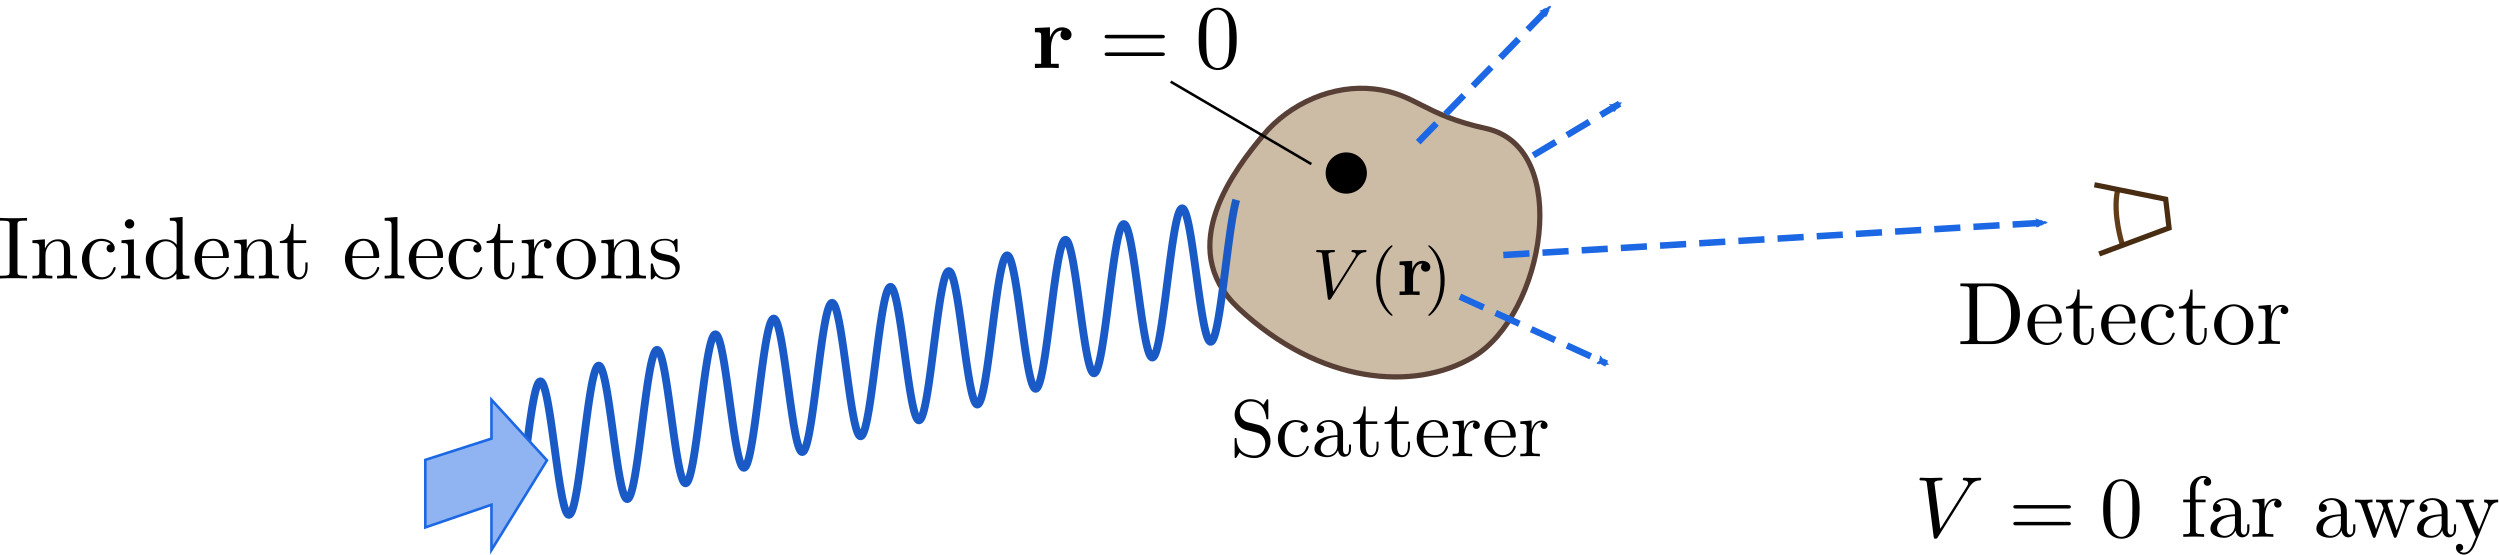 <?xml version="1.0" encoding="UTF-8" standalone="no"?>
<!-- Created with Inkscape (http://www.inkscape.org/) -->

<svg
   width="252.825mm"
   height="56.094mm"
   viewBox="0 0 252.825 56.094"
   version="1.1"
   id="svg8"
   inkscape:version="1.1 (c4e8f9ed74, 2021-05-24)"
   sodipodi:docname="scattering.svg"
   xmlns:inkscape="http://www.inkscape.org/namespaces/inkscape"
   xmlns:sodipodi="http://sodipodi.sourceforge.net/DTD/sodipodi-0.dtd"
   xmlns:xlink="http://www.w3.org/1999/xlink"
   xmlns="http://www.w3.org/2000/svg"
   xmlns:svg="http://www.w3.org/2000/svg"
   xmlns:rdf="http://www.w3.org/1999/02/22-rdf-syntax-ns#"
   xmlns:cc="http://creativecommons.org/ns#"
   xmlns:dc="http://purl.org/dc/elements/1.1/">
  <sodipodi:namedview
     id="base"
     pagecolor="#ffffff"
     bordercolor="#666666"
     borderopacity="1.0"
     inkscape:pageopacity="0.0"
     inkscape:pageshadow="2"
     inkscape:zoom="1"
     inkscape:cx="332.5"
     inkscape:cy="66.5"
     inkscape:document-units="mm"
     inkscape:current-layer="layer1"
     showgrid="false"
     inkscape:object-nodes="false"
     inkscape:window-width="1920"
     inkscape:window-height="1026"
     inkscape:window-x="0"
     inkscape:window-y="0"
     inkscape:window-maximized="1"
     fit-margin-top="0"
     fit-margin-left="0"
     fit-margin-right="0"
     fit-margin-bottom="0"
     inkscape:pagecheckerboard="0" />
  <defs
     id="defs2">
    <marker
       inkscape:stockid="Arrow2Mend"
       orient="auto"
       refY="0"
       refX="0"
       id="Arrow2Mend"
       style="overflow:visible"
       inkscape:isstock="true">
      <path
         id="path19304"
         style="fill:#1c67e3;fill-opacity:1;fill-rule:evenodd;stroke:#1c67e3;stroke-width:0.625;stroke-linejoin:round;stroke-opacity:1"
         d="M 8.719,4.034 -2.207,0.016 8.719,-4.002 c -1.745,2.372 -1.735,5.617 -6e-7,8.035 z"
         transform="scale(-0.6)"
         inkscape:connector-curvature="0" />
    </marker>
    <marker
       inkscape:stockid="Arrow2Mend"
       orient="auto"
       refY="0"
       refX="0"
       id="Arrow2Mend-0"
       style="overflow:visible"
       inkscape:isstock="true">
      <path
         id="path19304-9"
         style="fill:#1c67e3;fill-opacity:1;fill-rule:evenodd;stroke:#1c67e3;stroke-width:0.625;stroke-linejoin:round;stroke-opacity:1"
         d="M 8.719,4.034 -2.207,0.016 8.719,-4.002 c -1.745,2.372 -1.735,5.617 -6e-7,8.035 z"
         transform="scale(-0.6)"
         inkscape:connector-curvature="0" />
    </marker>
    <marker
       inkscape:stockid="Arrow2Mend"
       orient="auto"
       refY="0"
       refX="0"
       id="Arrow2Mend-6"
       style="overflow:visible"
       inkscape:isstock="true">
      <path
         id="path19304-0"
         style="fill:#1c67e3;fill-opacity:1;fill-rule:evenodd;stroke:#1c67e3;stroke-width:0.625;stroke-linejoin:round;stroke-opacity:1"
         d="M 8.719,4.034 -2.207,0.016 8.719,-4.002 c -1.745,2.372 -1.735,5.617 -6e-7,8.035 z"
         transform="scale(-0.6)"
         inkscape:connector-curvature="0" />
    </marker>
    <marker
       inkscape:stockid="Arrow2Mend"
       orient="auto"
       refY="0"
       refX="0"
       id="Arrow2Mend-2"
       style="overflow:visible"
       inkscape:isstock="true">
      <path
         id="path19304-6"
         style="fill:#1c67e3;fill-opacity:1;fill-rule:evenodd;stroke:#1c67e3;stroke-width:0.625;stroke-linejoin:round;stroke-opacity:1"
         d="M 8.719,4.034 -2.207,0.016 8.719,-4.002 c -1.745,2.372 -1.735,5.617 -6e-7,8.035 z"
         transform="scale(-0.6)"
         inkscape:connector-curvature="0" />
    </marker>
    <g
       id="g4893">
      <symbol
         overflow="visible"
         id="symbol7796">
        <path
           style="stroke:none"
           d=""
           id="path5270" />
      </symbol>
      <symbol
         overflow="visible"
         id="symbol8439">
        <path
           style="stroke:none"
           d="m 2.031,-3.359 v -1.125 L 0.375,-4.406 v 0.469 c 0.609,0 0.688,0 0.688,0.391 V -0.469 H 0.375 V 0 c 0.344,-0.016 0.797,-0.031 1.25,-0.031 0.375,0 1.016,0 1.375,0.031 V -0.469 H 2.141 v -1.75 c 0,-0.688 0.234,-1.906 1.234,-1.906 0,0.016 -0.188,0.172 -0.188,0.453 0,0.406 0.328,0.609 0.609,0.609 0.297,0 0.609,-0.203 0.609,-0.609 0,-0.531 -0.531,-0.812 -1.062,-0.812 -0.688,0 -1.094,0.5 -1.312,1.125 z m 0,0"
           id="path9198" />
      </symbol>
      <symbol
         overflow="visible"
         id="symbol1213">
        <path
           style="stroke:none"
           d=""
           id="path207" />
      </symbol>
      <symbol
         overflow="visible"
         id="symbol7508">
        <path
           style="stroke:none"
           d="m 6.844,-3.266 c 0.156,0 0.344,0 0.344,-0.188 C 7.188,-3.656 7,-3.656 6.859,-3.656 h -5.969 c -0.141,0 -0.328,0 -0.328,0.203 0,0.188 0.188,0.188 0.328,0.188 z m 0.016,1.938 c 0.141,0 0.328,0 0.328,-0.203 0,-0.188 -0.188,-0.188 -0.344,-0.188 H 0.891 c -0.141,0 -0.328,0 -0.328,0.188 0,0.203 0.188,0.203 0.328,0.203 z m 0,0"
           id="path1428" />
      </symbol>
      <symbol
         overflow="visible"
         id="symbol1708">
        <path
           style="stroke:none"
           d="m 4.578,-3.188 c 0,-0.797 -0.047,-1.594 -0.391,-2.328 -0.453,-0.969 -1.281,-1.125 -1.688,-1.125 -0.609,0 -1.328,0.266 -1.75,1.188 -0.312,0.688 -0.359,1.469 -0.359,2.266 0,0.75 0.031,1.641 0.453,2.406 0.422,0.797 1.156,1 1.641,1 0.531,0 1.297,-0.203 1.734,-1.156 0.312,-0.688 0.359,-1.469 0.359,-2.25 z M 2.484,0 C 2.094,0 1.5,-0.25 1.328,-1.203 1.219,-1.797 1.219,-2.719 1.219,-3.312 c 0,-0.641 0,-1.297 0.078,-1.828 0.188,-1.188 0.938,-1.281 1.188,-1.281 0.328,0 0.984,0.188 1.172,1.172 0.109,0.562 0.109,1.312 0.109,1.938 0,0.75 0,1.422 -0.109,2.062 C 3.5,-0.297 2.938,0 2.484,0 Z m 0,0"
           id="path117" />
      </symbol>
    </g>
  </defs>
  <g
     inkscape:label="Layer 1"
     inkscape:groupmode="layer"
     id="layer1"
     transform="translate(45.348,-97.365)">
    <path
       sodipodi:nodetypes="cc"
       style="fill:none;fill-rule:evenodd;stroke:#1c67e3;stroke-width:0.661;stroke-linecap:butt;stroke-linejoin:miter;stroke-miterlimit:4;stroke-dasharray:2.646, 1.323;stroke-dashoffset:0;stroke-opacity:1;marker-end:url(#Arrow2Mend-0)"
       d="m 106.307,115.111 12.139,-7.261"
       id="path19275-3"
       inkscape:connector-curvature="0" />
    <path
       sodipodi:nodetypes="zssscz"
       inkscape:connector-curvature="0"
       id="path1024"
       d="m 82.383,111.058 c -2.695,3.243 -9.081,11.277 -2.495,17.464 8.272,7.77 17.844,8.408 23.673,4.988 7.304,-4.286 10.145,-21.232 1.376,-23.15 -6.387,-1.397 -7.086,-3.493 -11.277,-3.992 -4.191,-0.499 -8.582,1.447 -11.277,4.69 z"
       style="fill:#cdbca5;fill-opacity:1;fill-rule:evenodd;stroke:#594037;stroke-width:0.529;stroke-linecap:butt;stroke-linejoin:miter;stroke-miterlimit:4;stroke-dasharray:none;stroke-opacity:1" />
    <path
       inkscape:connector-curvature="0"
       id="path4255-6-2"
       style="fill:none;stroke:#195ac7;stroke-width:0.794;stroke-linecap:butt;stroke-linejoin:miter;stroke-miterlimit:10;stroke-dasharray:none;stroke-opacity:1"
       d="m 7.792,143.477 0.063,-0.494 0.063,-0.492 0.063,-0.488 0.063,-0.481 0.063,-0.473 0.063,-0.462 0.063,-0.45 0.063,-0.435 0.063,-0.419 0.063,-0.401 0.063,-0.381 0.063,-0.36 0.063,-0.337 0.063,-0.313 0.063,-0.287 0.063,-0.26 0.063,-0.232 0.063,-0.203 0.063,-0.173 0.063,-0.143 0.063,-0.112 0.063,-0.08 0.063,-0.048 0.063,-0.016 0.063,0.015 0.063,0.047 0.063,0.079 0.063,0.11 0.063,0.14 0.063,0.17 0.063,0.199 0.063,0.227 0.063,0.254 0.063,0.28 0.063,0.304 0.063,0.327 0.063,0.348 0.063,0.368 0.063,0.386 0.063,0.402 0.063,0.416 0.063,0.429 0.063,0.439 0.063,0.448 0.063,0.454 0.063,0.458 0.063,0.46 0.063,0.46 0.063,0.458 0.063,0.454 0.063,0.447 0.063,0.439 0.063,0.428 0.063,0.416 0.063,0.401 0.063,0.385 0.063,0.367 0.063,0.347 0.063,0.325 0.063,0.302 0.063,0.278 0.063,0.252 0.063,0.225 0.063,0.197 0.063,0.168 0.063,0.138 0.063,0.108 0.063,0.077 0.063,0.045 0.063,0.013 0.063,-0.019 0.063,-0.05 0.063,-0.082 0.063,-0.114 0.063,-0.145 0.063,-0.175 0.063,-0.205 0.063,-0.234 0.063,-0.262 0.063,-0.289 0.063,-0.314 0.063,-0.339 0.063,-0.361 0.063,-0.383 0.063,-0.402 0.063,-0.42 0.063,-0.437 0.063,-0.451 0.063,-0.463 0.063,-0.473 0.063,-0.482 0.063,-0.488 0.063,-0.492 0.063,-0.494 0.063,-0.494 0.063,-0.492 0.063,-0.487 0.063,-0.481 0.063,-0.472 0.063,-0.462 0.063,-0.449 0.063,-0.434 0.063,-0.418 0.063,-0.4 0.063,-0.38 0.063,-0.358 0.063,-0.335 0.063,-0.311 0.063,-0.285 0.063,-0.258 0.063,-0.23 0.063,-0.201 0.063,-0.171 0.063,-0.141 0.063,-0.109 0.063,-0.078 0.063,-0.046 0.063,-0.015 0.063,0.018 0.063,0.049 0.063,0.081 0.063,0.112 0.063,0.142 0.063,0.172 0.063,0.201 0.063,0.229 0.063,0.256 0.063,0.281 0.063,0.305 0.063,0.328 0.063,0.349 0.063,0.369 0.063,0.387 0.063,0.403 0.063,0.417 0.063,0.43 0.063,0.44 0.063,0.448 0.063,0.454 0.063,0.458 0.063,0.46 0.063,0.46 0.063,0.458 0.063,0.453 0.063,0.447 0.063,0.438 0.063,0.427 0.063,0.415 0.063,0.4 0.063,0.384 0.063,0.365 0.063,0.345 0.063,0.324 0.063,0.301 0.063,0.276 0.063,0.25 0.063,0.223 0.063,0.195 0.063,0.166 0.063,0.136 0.063,0.106 0.063,0.075 0.063,0.043 0.063,0.011 0.063,-0.021 0.063,-0.053 0.063,-0.084 0.063,-0.116 0.063,-0.147 0.063,-0.177 0.063,-0.207 0.063,-0.236 0.063,-0.264 0.063,-0.29 0.063,-0.316 0.063,-0.34 0.063,-0.363 0.063,-0.384 0.063,-0.404 0.063,-0.421 0.063,-0.438 0.063,-0.452 0.063,-0.464 0.063,-0.474 0.063,-0.482 0.063,-0.488 0.063,-0.492 0.063,-0.494 0.063,-0.494 0.063,-0.491 0.063,-0.487 0.063,-0.48 0.063,-0.472 0.063,-0.461 0.063,-0.448 0.063,-0.433 0.063,-0.417 0.063,-0.399 0.063,-0.379 0.063,-0.357 0.063,-0.334 0.063,-0.309 0.063,-0.283 0.063,-0.256 0.063,-0.228 0.063,-0.199 0.063,-0.169 0.063,-0.139 0.063,-0.107 0.063,-0.076 0.063,-0.044 0.063,-0.012 0.063,0.02 0.063,0.051 0.063,0.083 0.063,0.114 0.063,0.144 0.063,0.174 0.063,0.203 0.063,0.231 0.063,0.257 0.063,0.283 0.063,0.307 0.063,0.33 0.063,0.351 0.063,0.37 0.063,0.388 0.063,0.404 0.063,0.418 0.063,0.43 0.063,0.44 0.063,0.449 0.063,0.455 0.063,0.459 0.063,0.46 0.063,0.46 0.063,0.457 0.063,0.453 0.063,0.446 0.063,0.437 0.063,0.427 0.063,0.414 0.063,0.399 0.063,0.382 0.063,0.364 0.063,0.344 0.063,0.322 0.063,0.299 0.063,0.274 0.063,0.249 0.063,0.221 0.063,0.193 0.063,0.164 0.063,0.134 0.063,0.104 0.063,0.072 0.063,0.041 0.063,0.009 0.063,-0.023 0.063,-0.054 0.063,-0.086 0.063,-0.118 0.063,-0.149 0.063,-0.179 0.063,-0.209 0.063,-0.238 0.063,-0.265 0.063,-0.292 0.063,-0.318 0.063,-0.342 0.063,-0.364 0.063,-0.385 0.063,-0.405 0.063,-0.423 0.063,-0.439 0.063,-0.453 0.063,-0.465 0.063,-0.475 0.063,-0.483 0.063,-0.489 0.063,-0.492 0.056,-0.433 0.056,-0.433 0.063,-0.492 0.063,-0.488 0.063,-0.481 0.063,-0.473 0.063,-0.462 0.063,-0.45 0.063,-0.435 0.063,-0.419 0.063,-0.401 0.063,-0.381 0.063,-0.36 0.063,-0.337 0.063,-0.313 0.063,-0.287 0.063,-0.26 0.063,-0.232 0.063,-0.203 0.063,-0.173 0.063,-0.143 0.063,-0.112 0.063,-0.08 0.063,-0.048 0.063,-0.016 0.063,0.015 0.063,0.047 0.063,0.079 0.063,0.11 0.063,0.14 0.063,0.17 0.063,0.199 0.063,0.227 0.063,0.254 0.063,0.28 0.063,0.304 0.063,0.327 0.063,0.348 0.063,0.368 0.063,0.386 0.063,0.402 0.063,0.416 0.063,0.429 0.063,0.439 0.063,0.448 0.063,0.454 0.063,0.458 0.063,0.46 0.063,0.46 0.063,0.458 0.063,0.454 0.063,0.447 0.063,0.439 0.063,0.428 0.063,0.416 0.063,0.401 0.063,0.385 0.063,0.367 0.063,0.347 0.063,0.325 0.063,0.302 0.063,0.278 0.063,0.252 0.063,0.225 0.063,0.197 0.063,0.168 0.063,0.138 0.063,0.108 0.063,0.077 0.063,0.045 0.063,0.013 0.063,-0.019 0.063,-0.05 0.063,-0.082 0.063,-0.114 0.063,-0.145 0.063,-0.175 0.063,-0.205 0.063,-0.234 0.063,-0.262 0.063,-0.289 0.063,-0.314 0.063,-0.339 0.063,-0.361 0.063,-0.383 0.063,-0.402 0.063,-0.42 0.063,-0.437 0.063,-0.451 0.063,-0.463 0.063,-0.473 0.063,-0.482 0.063,-0.488 0.063,-0.492 0.063,-0.494 0.063,-0.494 0.063,-0.492 0.063,-0.487 0.063,-0.481 0.063,-0.472 0.063,-0.462 0.063,-0.449 0.063,-0.434 0.063,-0.418 0.063,-0.4 0.063,-0.38 0.063,-0.358 0.063,-0.335 0.063,-0.311 0.063,-0.285 0.063,-0.258 0.063,-0.23 0.063,-0.201 0.063,-0.171 0.063,-0.141 0.063,-0.109 0.063,-0.078 0.063,-0.046 0.063,-0.015 0.063,0.018 0.063,0.05 0.063,0.081 0.063,0.112 0.063,0.142 0.063,0.172 0.063,0.201 0.063,0.229 0.063,0.256 0.063,0.281 0.063,0.305 0.063,0.328 0.063,0.349 0.063,0.369 0.063,0.387 0.063,0.403 0.063,0.417 0.063,0.43 0.063,0.44 0.063,0.448 0.063,0.454 0.063,0.458 0.063,0.46 0.063,0.46 0.063,0.458 0.063,0.453 0.063,0.447 0.063,0.438 0.063,0.427 0.063,0.415 0.063,0.4 0.063,0.384 0.063,0.365 0.063,0.345 0.063,0.324 0.063,0.301 0.063,0.276 0.063,0.25 0.063,0.223 0.063,0.195 0.063,0.166 0.063,0.136 0.063,0.106 0.063,0.075 0.063,0.043 0.063,0.011 0.063,-0.021 0.063,-0.052 0.063,-0.084 0.063,-0.116 0.063,-0.147 0.063,-0.177 0.063,-0.207 0.063,-0.236 0.063,-0.264 0.063,-0.29 0.063,-0.316 0.063,-0.34 0.063,-0.363 0.063,-0.384 0.063,-0.404 0.063,-0.421 0.063,-0.437 0.063,-0.452 0.063,-0.464 0.063,-0.474 0.063,-0.482 0.063,-0.488 0.063,-0.492 0.063,-0.494 0.063,-0.494 0.063,-0.491 0.063,-0.487 0.063,-0.48 0.063,-0.472 0.063,-0.461 0.063,-0.448 0.063,-0.433 0.063,-0.417 0.063,-0.399 0.063,-0.379 0.063,-0.357 0.063,-0.334 0.063,-0.309 0.063,-0.283 0.063,-0.256 0.063,-0.228 0.063,-0.199 0.063,-0.169 0.063,-0.139 0.063,-0.107 0.063,-0.076 0.063,-0.044 0.063,-0.012 0.063,0.02 0.063,0.051 0.063,0.083 0.063,0.114 0.063,0.144 0.063,0.174 0.063,0.203 0.063,0.231 0.063,0.257 0.063,0.283 0.063,0.307 0.063,0.33 0.063,0.351 0.063,0.37 0.063,0.388 0.063,0.404 0.063,0.418 0.063,0.43 0.063,0.44 0.063,0.449 0.063,0.455 0.063,0.459 0.063,0.46 0.063,0.46 0.063,0.457 0.063,0.453 0.063,0.446 0.063,0.437 0.063,0.427 0.063,0.414 0.063,0.399 0.063,0.382 0.063,0.364 0.063,0.344 0.063,0.322 0.063,0.299 0.063,0.275 0.063,0.249 0.063,0.221 0.063,0.193 0.063,0.164 0.063,0.134 0.063,0.104 0.063,0.072 0.063,0.041 0.063,0.009 0.063,-0.023 0.063,-0.055 0.063,-0.086 0.063,-0.118 0.063,-0.149 0.063,-0.179 0.063,-0.209 0.063,-0.238 0.063,-0.265 0.063,-0.292 0.063,-0.318 0.063,-0.342 0.063,-0.364 0.063,-0.385 0.063,-0.405 0.063,-0.423 0.063,-0.439 0.063,-0.453 0.063,-0.465 0.063,-0.475 0.063,-0.483 0.063,-0.489 0.063,-0.492 0.058,-0.456 0.058,-0.455 0.063,-0.492 0.063,-0.488 0.063,-0.481 0.063,-0.473 0.063,-0.462 0.063,-0.45 0.063,-0.435 0.063,-0.419 0.063,-0.401 0.063,-0.381 0.063,-0.36 0.063,-0.337 0.063,-0.313 0.063,-0.287 0.063,-0.26 0.063,-0.232 0.063,-0.203 0.063,-0.173 0.063,-0.143 0.063,-0.112 0.063,-0.08 0.063,-0.048 0.063,-0.016 0.063,0.015 0.063,0.047 0.063,0.079 0.063,0.11 0.063,0.14 0.063,0.17 0.063,0.199 0.063,0.227 0.063,0.254 0.063,0.28 0.063,0.304 0.063,0.327 0.063,0.348 0.063,0.368 0.063,0.386 0.063,0.402 0.063,0.416 0.063,0.429 0.063,0.439 0.063,0.448 0.063,0.454 0.063,0.458 0.063,0.46 0.063,0.46 0.063,0.458 0.063,0.454 0.063,0.447 0.063,0.439 0.063,0.428 0.063,0.416 0.063,0.401 0.063,0.385 0.063,0.367 0.063,0.347 0.063,0.325 0.063,0.302 0.063,0.278 0.063,0.252 0.063,0.225 0.063,0.197 0.063,0.168 0.063,0.138 0.063,0.108 0.063,0.077 0.063,0.045 0.063,0.013 0.063,-0.019 0.063,-0.05 0.063,-0.082 0.063,-0.114 0.063,-0.145 0.063,-0.175 0.063,-0.205 0.063,-0.234 0.063,-0.262 0.063,-0.289 0.063,-0.314 0.063,-0.339 0.063,-0.361 0.063,-0.383 0.063,-0.402 0.063,-0.42 0.063,-0.437 0.063,-0.451 0.063,-0.463 0.063,-0.473 0.063,-0.482 0.063,-0.488 0.063,-0.492 0.063,-0.494 0.063,-0.494 0.063,-0.492 0.063,-0.487 0.063,-0.481 0.063,-0.472 0.063,-0.462 0.063,-0.449 0.063,-0.434 0.063,-0.418 0.063,-0.4 0.063,-0.38 0.063,-0.358 0.063,-0.335 0.063,-0.311 0.063,-0.285 0.063,-0.258 0.063,-0.23 0.063,-0.201 0.063,-0.171 0.063,-0.141 0.063,-0.109 0.063,-0.078 0.063,-0.046 0.063,-0.015 0.063,0.018 0.063,0.049 0.063,0.081 0.063,0.112 0.063,0.142 0.063,0.172 0.063,0.201 0.063,0.229 0.063,0.256 0.063,0.281 0.063,0.305 0.063,0.328 0.063,0.349 0.063,0.369 0.063,0.387 0.063,0.403 0.063,0.417 0.063,0.43 0.063,0.44 0.063,0.448 0.063,0.454 0.063,0.458 0.063,0.46 0.063,0.46 0.063,0.458 0.063,0.453 0.063,0.447 0.063,0.438 0.063,0.427 0.063,0.415 0.063,0.4 0.063,0.384 0.063,0.365 0.063,0.345 0.063,0.324 0.063,0.301 0.063,0.276 0.063,0.25 0.063,0.223 0.063,0.195 0.063,0.166 0.063,0.136 0.063,0.106 0.063,0.075 0.063,0.043 0.063,0.011 0.063,-0.021 0.063,-0.053 0.063,-0.084 0.063,-0.116 0.063,-0.147 0.063,-0.177 0.063,-0.207 0.063,-0.236 0.063,-0.264 0.063,-0.29 0.063,-0.316 0.063,-0.34 0.063,-0.363 0.063,-0.384 0.063,-0.404 0.063,-0.421 0.063,-0.437 0.063,-0.452 0.063,-0.464 0.063,-0.474 0.063,-0.482 0.063,-0.488 0.063,-0.492 0.063,-0.494 0.063,-0.494 0.063,-0.491 0.063,-0.487 0.063,-0.48 0.063,-0.472 0.063,-0.461 0.063,-0.448 0.063,-0.433 0.063,-0.417 0.063,-0.399 0.063,-0.379 0.063,-0.357 0.063,-0.334 0.063,-0.309 0.063,-0.283 0.063,-0.256 0.063,-0.228 0.063,-0.199 0.063,-0.169 0.063,-0.139 0.063,-0.107 0.063,-0.076 0.063,-0.044 0.063,-0.012 0.063,0.02 0.063,0.051 0.063,0.083 0.063,0.114 0.063,0.144 0.063,0.174 0.063,0.203 0.063,0.231 0.063,0.257 0.063,0.283 0.063,0.307 0.063,0.33 0.063,0.351 0.063,0.37 0.063,0.388 0.063,0.404 0.063,0.418 0.063,0.43 0.063,0.44 0.063,0.449 0.063,0.455 0.063,0.459 0.063,0.46 0.063,0.46 0.063,0.457 0.063,0.453 0.063,0.446 0.063,0.437 0.063,0.427 0.063,0.414 0.063,0.399 0.063,0.382 0.063,0.364 0.063,0.344 0.063,0.322 0.063,0.299 0.063,0.274 0.063,0.249 0.063,0.221 0.063,0.193 0.063,0.164 0.063,0.134 0.063,0.104 0.063,0.072 0.063,0.041 0.063,0.009 0.063,-0.023 0.063,-0.054 0.063,-0.086 0.063,-0.118 0.063,-0.149 0.063,-0.179 0.063,-0.209 0.063,-0.238 0.063,-0.265 0.063,-0.292 0.063,-0.318 0.063,-0.342 0.063,-0.364 0.063,-0.385 0.063,-0.405 0.063,-0.423 0.063,-0.439 0.063,-0.453 0.063,-0.465 0.063,-0.475 0.063,-0.483 0.063,-0.489 0.063,-0.492 0.056,-0.433 0.056,-0.433 0.063,-0.492 0.063,-0.488 0.063,-0.481 0.063,-0.473 0.063,-0.462 0.063,-0.45 0.063,-0.435 0.063,-0.419 0.063,-0.401 0.063,-0.381 0.063,-0.36 0.063,-0.337 0.063,-0.313 0.063,-0.287 0.063,-0.26 0.063,-0.232 0.063,-0.203 0.063,-0.173 0.063,-0.143 0.063,-0.112 0.063,-0.08 0.063,-0.048 0.063,-0.016 0.063,0.015 0.063,0.047 0.063,0.079 0.063,0.11 0.063,0.14 0.063,0.17 0.063,0.199 0.063,0.227 0.063,0.254 0.063,0.28 0.063,0.304 0.063,0.327 0.063,0.348 0.063,0.368 0.063,0.386 0.063,0.402 0.063,0.416 0.063,0.429 0.063,0.439 0.063,0.448 0.063,0.454 0.063,0.458 0.063,0.46 0.063,0.46 0.063,0.458 0.063,0.454 0.063,0.447 0.063,0.439 0.063,0.428 0.063,0.416 0.063,0.401 0.063,0.385 0.063,0.367 0.063,0.347 0.063,0.325 0.063,0.302 0.063,0.278 0.063,0.252 0.063,0.225 0.063,0.197 0.063,0.168 0.063,0.138 0.063,0.108 0.063,0.077 0.063,0.045 0.063,0.013 0.063,-0.019 0.063,-0.05 0.063,-0.082 0.063,-0.114 0.063,-0.145 0.063,-0.175 0.063,-0.205 0.063,-0.234 0.063,-0.262 0.063,-0.289 0.063,-0.314 0.063,-0.339 0.063,-0.361 0.063,-0.383 0.063,-0.402 0.063,-0.42 0.063,-0.437 0.063,-0.451 0.063,-0.463 0.063,-0.473 0.063,-0.482 0.063,-0.488 0.063,-0.492 0.063,-0.494 0.063,-0.494 0.063,-0.492 0.063,-0.487 0.063,-0.481 0.063,-0.472 0.063,-0.462 0.063,-0.449 0.063,-0.434 0.063,-0.418 0.063,-0.4 0.063,-0.38 0.063,-0.358 0.063,-0.335 0.063,-0.311 0.063,-0.285 0.063,-0.258 0.063,-0.23 0.063,-0.201 0.063,-0.171 0.063,-0.141 0.063,-0.109 0.063,-0.078 0.063,-0.046 0.063,-0.015 0.063,0.018 0.063,0.05 0.063,0.081 0.063,0.112 0.063,0.142 0.063,0.172 0.063,0.201 0.063,0.229 0.063,0.256 0.063,0.281 0.063,0.305 0.063,0.328 0.063,0.349 0.063,0.369 0.063,0.387 0.063,0.403 0.063,0.417 0.063,0.43 0.063,0.44 0.063,0.448 0.063,0.454 0.063,0.458 0.063,0.46 0.063,0.46 0.063,0.458 0.063,0.453 0.063,0.447 0.063,0.438 0.063,0.427 0.063,0.415 0.063,0.4 0.063,0.384 0.063,0.365 0.063,0.345 0.063,0.324 0.063,0.301 0.063,0.276 0.063,0.25 0.063,0.223 0.063,0.195 0.063,0.166 0.063,0.136 0.063,0.106 0.063,0.075 0.063,0.043 0.063,0.011 0.063,-0.021 0.063,-0.052 0.063,-0.084 0.063,-0.116 0.063,-0.147 0.063,-0.177 0.063,-0.207 0.063,-0.236 0.063,-0.264 0.063,-0.29 0.063,-0.316 0.063,-0.34 0.063,-0.363 0.063,-0.384 0.063,-0.404 0.063,-0.421 0.063,-0.437 0.063,-0.452 0.063,-0.464 0.063,-0.474 0.063,-0.482 0.063,-0.488 0.063,-0.492 0.063,-0.494 0.063,-0.494 0.063,-0.491 0.063,-0.487 0.063,-0.48 0.063,-0.472 0.063,-0.461 0.063,-0.448 0.063,-0.433 0.063,-0.417 0.063,-0.399 0.063,-0.379 0.063,-0.357 0.063,-0.334 0.063,-0.309 0.063,-0.283 0.063,-0.256 0.063,-0.228 0.063,-0.199 0.063,-0.169 0.063,-0.139 0.063,-0.107 0.063,-0.076 0.063,-0.044 0.063,-0.012 0.063,0.02 0.063,0.051 0.063,0.083 0.063,0.114 0.063,0.144 0.063,0.174 0.063,0.203 0.063,0.231 0.063,0.257 0.063,0.283 0.063,0.307 0.063,0.33 0.063,0.351 0.063,0.37 0.063,0.388 0.063,0.404 0.063,0.418 0.063,0.43 0.063,0.44 0.063,0.449 0.063,0.455 0.063,0.459 0.063,0.46 0.063,0.46 0.063,0.457 0.063,0.453 0.063,0.446 0.063,0.437 0.063,0.427 0.063,0.414 0.063,0.399 0.063,0.382 0.063,0.364 0.063,0.344 0.063,0.322 0.063,0.299 0.063,0.275 0.063,0.249 0.063,0.221 0.063,0.193 0.063,0.164 0.063,0.134 0.063,0.104 0.063,0.072 0.063,0.041 0.063,0.009 0.063,-0.023 0.063,-0.055 0.063,-0.086 0.063,-0.118 0.063,-0.149 0.063,-0.179 0.063,-0.209 0.063,-0.238 0.063,-0.265 0.063,-0.292 0.063,-0.318 0.063,-0.342 0.063,-0.364 0.063,-0.385 0.063,-0.405 0.063,-0.423 0.063,-0.439 0.063,-0.453 0.063,-0.465 0.063,-0.475 0.063,-0.483 0.063,-0.489 0.063,-0.492 0.063,-0.494 0.063,-0.494 0.063,-0.491 0.063,-0.487 0.063,-0.48 0.063,-0.471 0.063,-0.46 0.063,-0.447 0.063,-0.432 0.063,-0.416 0.063,-0.397 0.063,-0.377 0.063,-0.355 0.063,-0.332 0.063,-0.308 0.063,-0.282 0.063,-0.254 0.063,-0.226"
       sodipodi:nodetypes="cccccccccccccccccccccccccccccccccccccccccccccccccccccccccccccccccccccccccccccccccccccccccccccccccccccccccccccccccccccccccccccccccccccccccccccccccccccccccccccccccccccccccccccccccccccccccccccccccccccccccccccccccccccccccccccccccccccccccccccccccccccccccccccccccccccccccccccccccccccccccccccccccccccccccccccccccccccccccccccccccccccccccccccccccccccccccccccccccccccccccccccccccccccccccccccccccccccccccccccccccccccccccccccccccccccccccccccccccccccccccccccccccccccccccccccccccccccccccccccccccccccccccccccccccccccccccccccccccccccccccccccccccccccccccccccccccccccccccccccccccccccccccccccccccccccccccccccccccccccccccccccccccccccccccccccccccccccccccccccccccccccccccccccccccccccccccccccccccccccccccccccccccccccccccccccccccccccccccccccccccccccccccccccccccccccccccccccccccccccccccccccccccccccccccccccccccccccccccccccccccccccccccccccccccccccccccccccccccccccccccccccccccccccccccccccccccccccccccccccccccccccccccccccccccccccccccccccccccccccccccccccccccccccccccccccccccccccccccccccccccccccccccccccccccccccccccccccccccccccccccccccccccccccccccccccccccccccccccccccccccccccccccccccccccccccccccccccccccccccccccccccccccccccccccccccccccccccccccccccccccccccccccccccccccccccccccc" />
    <path
       style="fill:#8fb4f1;fill-opacity:1;fill-rule:evenodd;stroke:#1c67e3;stroke-width:0.265px;stroke-linecap:butt;stroke-linejoin:miter;stroke-opacity:1"
       d="m -2.336,150.702 v -6.829 l 6.689,-2.152 v -3.929 l 5.612,6.127 -5.612,9.074 v -4.584 z"
       id="path18791"
       inkscape:connector-curvature="0"
       sodipodi:nodetypes="cccccccc" />
    <g
       transform="matrix(0.6,0,0,0.6,-96.091,64.995)"
       id="g18842">
      <g
         style="font-style:normal;font-variant:normal;font-weight:normal;font-stretch:normal;letter-spacing:normal;word-spacing:normal;text-anchor:start;fill:none;fill-opacity:1;fill-rule:evenodd;stroke:#000000;stroke-linecap:butt;stroke-linejoin:miter;stroke-miterlimit:10.433;stroke-dasharray:none;stroke-dashoffset:0;stroke-opacity:1"
         id="content"
         transform="matrix(0.3,0,0,-0.3,-52.5,222.75)"
         xml:space="preserve"
         stroke-miterlimit="10.433"
         font-style="normal"
         font-variant="normal"
         font-weight="normal"
         font-stretch="normal"
         font-size-adjust="none"
         letter-spacing="normal"
         word-spacing="normal"><path
           style="fill:#000000;stroke-width:0"
           inkscape:connector-curvature="0"
           d="m 466.72,436.34 v 0.16 l 0.01,0.16 v 0.15 l 0.01,0.15 0.01,0.13 0.01,0.13 0.02,0.13 0.03,0.11 0.03,0.12 0.04,0.1 0.05,0.1 0.05,0.09 0.06,0.09 0.08,0.08 0.08,0.08 0.09,0.07 0.11,0.06 0.12,0.06 0.06,0.03 0.07,0.03 0.07,0.02 0.07,0.03 0.08,0.02 0.08,0.02 0.08,0.02 0.09,0.02 0.09,0.02 0.1,0.02 0.1,0.02 0.11,0.01 0.1,0.01 0.12,0.02 0.11,0.01 0.13,0.01 0.12,0.01 0.13,0.01 0.14,0.01 0.14,0.01 h 0.15 l 0.15,0.01 h 0.15 l 0.16,0.01 h 0.17 0.17 0.17 0.19 1.29 v 1.55 c -1.75,-0.16 -5.68,-0.16 -7.57,-0.16 -1.94,0 -5.88,0 -7.63,0.16 v -1.55 h 1.3 c 3.93,0 4.09,-0.54 4.09,-2.34 v -26.25 c 0,-1.8 -0.16,-2.34 -4.09,-2.34 h -1.3 v -1.55 c 1.75,0.16 5.69,0.16 7.58,0.16 1.94,0 5.87,0 7.62,-0.16 v 1.55 h -1.29 c -3.94,0 -4.1,0.54 -4.1,2.34 z"
           id="path18805" /><path
           style="fill:#000000;stroke-width:0"
           inkscape:connector-curvature="0"
           d="m 479,423.34 v -13.36 c 0,-2.23 -0.54,-2.23 -3.89,-2.23 v -1.55 c 1.75,0.05 4.28,0.16 5.63,0.16 1.3,0 3.89,-0.11 5.58,-0.16 v 1.55 c -3.33,0 -3.88,0 -3.88,2.23 v 9.17 c 0,5.19 3.53,7.97 6.72,7.97 3.14,0 3.69,-2.69 3.69,-5.53 v -11.61 c 0,-2.23 -0.55,-2.23 -3.89,-2.23 v -1.55 c 1.75,0.05 4.29,0.16 5.64,0.16 1.29,0 3.87,-0.11 5.58,-0.16 v 1.55 c -2.6,0 -3.85,0 -3.89,1.5 v 9.51 c 0,4.28 0,5.83 -1.55,7.61 -0.69,0.86 -2.35,1.84 -5.22,1.84 -3.64,0 -5.98,-2.14 -7.38,-5.21 v 5.21 l -7.03,-0.54 v -1.55 c 3.49,0 3.89,-0.34 3.89,-2.78 z"
           id="path18807" /><path
           style="fill:#000000;stroke-width:0"
           inkscape:connector-curvature="0"
           d="m 507.07,417.06 v 0.38 l 0.01,0.36 0.01,0.36 0.02,0.35 0.03,0.34 0.03,0.34 0.04,0.32 0.04,0.32 0.04,0.31 0.05,0.3 0.06,0.29 0.06,0.29 0.14,0.55 0.15,0.51 0.16,0.49 0.19,0.46 0.19,0.43 0.21,0.4 0.22,0.38 0.23,0.35 0.24,0.32 0.25,0.3 0.26,0.28 0.26,0.26 0.27,0.23 0.28,0.21 0.28,0.19 0.28,0.16 0.28,0.15 0.28,0.13 0.29,0.12 0.28,0.09 0.28,0.08 0.27,0.06 0.27,0.05 0.27,0.03 0.26,0.02 0.25,0.01 c 0.44,0 3.58,-0.05 5.33,-1.85 -2.05,-0.15 -2.35,-1.64 -2.35,-2.29 0,-1.3 0.9,-2.3 2.3,-2.3 1.28,0 2.28,0.86 2.28,2.34 0,3.39 -3.78,5.33 -7.62,5.33 -6.22,0 -10.81,-5.37 -10.81,-11.55 0,-6.37 4.93,-11.31 10.72,-11.31 6.67,0 8.26,5.99 8.26,6.47 0,0.5 -0.5,0.5 -0.64,0.5 -0.45,0 -0.55,-0.19 -0.66,-0.5 -1.43,-4.62 -4.67,-5.22 -6.51,-5.22 -2.64,0 -7.03,2.14 -7.03,10.16 z"
           id="path18809" /><path
           style="fill:#000000;stroke-width:0"
           inkscape:connector-curvature="0"
           d="m 532.13,428.21 -6.97,-0.54 v -1.55 c 3.24,0 3.69,-0.3 3.69,-2.73 v -13.41 c 0,-2.23 -0.55,-2.23 -3.89,-2.23 v -1.55 c 1.59,0.05 4.28,0.16 5.48,0.16 1.75,0 3.49,-0.11 5.19,-0.16 v 1.55 c -3.3,0 -3.5,0.25 -3.5,2.18 z"
           id="path18811" /><path
           style="fill:#000000;stroke-width:0"
           inkscape:connector-curvature="0"
           d="m 532.33,436.89 v 0.14 l -0.01,0.15 -0.02,0.14 -0.02,0.14 -0.04,0.13 -0.03,0.13 -0.05,0.13 -0.05,0.12 -0.05,0.12 -0.06,0.12 -0.07,0.11 -0.07,0.1 -0.07,0.1 -0.08,0.1 -0.09,0.1 -0.09,0.08 -0.09,0.09 -0.1,0.08 -0.1,0.07 -0.1,0.07 -0.11,0.07 -0.11,0.06 -0.11,0.05 -0.12,0.05 -0.12,0.04 -0.12,0.04 -0.12,0.03 -0.13,0.03 -0.12,0.02 -0.13,0.01 -0.13,0.01 -0.13,0.01 c -1.54,0 -2.64,-1.35 -2.64,-2.64 0,-1.35 1.1,-2.64 2.64,-2.64 1.39,0 2.64,1.04 2.64,2.64 z"
           id="path18813" /><path
           style="fill:#000000;stroke-width:0"
           inkscape:connector-curvature="0"
           d="m 556.05,408.93 v -3.28 l 7.31,0.55 v 1.55 c -3.48,0 -3.87,0.34 -3.87,2.78 v 30.25 l -7.17,-0.55 v -1.55 c 3.48,0 3.87,-0.34 3.87,-2.79 v -10.75 c -1.44,1.78 -3.58,3.07 -6.28,3.07 l 0.2,-1.09 c 1.75,0 3.85,-0.75 5.39,-2.98 0.55,-0.85 0.55,-0.96 0.55,-1.85 v 0 -10.22 c 0,-0.89 0,-1 -0.55,-1.84 -1.5,-2.39 -3.75,-3.48 -5.89,-3.48 -2.23,0 -4.03,1.29 -5.21,3.18 -1.3,2.05 -1.46,4.89 -1.46,6.93 0,1.84 0.09,4.84 1.55,7.07 1.04,1.55 2.94,3.19 5.62,3.19 l -0.2,1.09 c -5.88,0 -11.11,-4.87 -11.11,-11.29 0,-6.33 4.89,-11.27 10.56,-11.27 3.19,0 5.44,1.69 6.69,3.28 z"
           id="path18815" /><path
           style="fill:#000000;stroke-width:0"
           inkscape:connector-curvature="0"
           d="m 570.36,417.71 0.05,1.05 c 0.3,7.42 4.49,8.66 6.19,8.66 5.12,0 5.62,-6.72 5.62,-8.66 h -11.81 l -0.05,-1.05 h 13.91 c 1.09,0 1.23,0 1.23,1.05 0,4.92 -2.68,9.75 -8.9,9.75 -5.78,0 -10.38,-5.12 -10.38,-11.36 0,-6.67 5.24,-11.5 10.97,-11.5 6.08,0 8.31,5.53 8.31,6.47 0,0.5 -0.39,0.61 -0.64,0.61 -0.45,0 -0.54,-0.3 -0.65,-0.7 -1.74,-5.13 -6.22,-5.13 -6.72,-5.13 -2.5,0 -4.49,1.49 -5.63,3.33 -1.5,2.39 -1.5,5.69 -1.5,7.48 z"
           id="path18817" /><path
           style="fill:#000000;stroke-width:0"
           inkscape:connector-curvature="0"
           d="m 592.4,423.34 v -13.36 c 0,-2.23 -0.55,-2.23 -3.9,-2.23 v -1.55 c 1.75,0.05 4.28,0.16 5.63,0.16 1.3,0 3.89,-0.11 5.58,-0.16 v 1.55 c -3.33,0 -3.88,0 -3.88,2.23 v 9.17 c 0,5.19 3.53,7.97 6.72,7.97 3.14,0 3.69,-2.69 3.69,-5.53 v -11.61 c 0,-2.23 -0.55,-2.23 -3.89,-2.23 v -1.55 c 1.75,0.05 4.3,0.16 5.64,0.16 1.29,0 3.87,-0.11 5.58,-0.16 v 1.55 c -2.6,0 -3.85,0 -3.89,1.5 v 9.51 c 0,4.28 0,5.83 -1.55,7.61 -0.69,0.86 -2.35,1.84 -5.22,1.84 -3.64,0 -5.98,-2.14 -7.38,-5.21 v 5.21 l -7.03,-0.54 v -1.55 c 3.49,0 3.9,-0.34 3.9,-2.78 z"
           id="path18819" /><path
           style="fill:#000000;stroke-width:0"
           inkscape:connector-curvature="0"
           d="m 621.81,426.12 h 7.13 v 1.55 h -7.13 v 9.17 h -1.25 c -0.04,-4.08 -1.54,-9.42 -6.42,-9.61 v -1.11 h 4.24 v -13.75 c 0,-6.12 4.62,-6.72 6.42,-6.72 3.53,0 4.93,3.53 4.93,6.72 v 2.84 h -1.25 v -2.73 c 0,-3.69 -1.5,-5.58 -3.34,-5.58 -3.33,0 -3.33,4.53 -3.33,5.38 z"
           id="path18821" /><path
           style="fill:#000000;stroke-width:0"
           inkscape:connector-curvature="0"
           d="m 654.84,417.71 0.04,1.05 c 0.3,7.42 4.49,8.66 6.19,8.66 5.13,0 5.63,-6.72 5.63,-8.66 h -11.82 l -0.04,-1.05 h 13.9 c 1.1,0 1.24,0 1.24,1.05 0,4.92 -2.69,9.75 -8.91,9.75 -5.78,0 -10.37,-5.12 -10.37,-11.36 0,-6.67 5.23,-11.5 10.96,-11.5 6.08,0 8.32,5.53 8.32,6.47 0,0.5 -0.39,0.61 -0.64,0.61 -0.46,0 -0.55,-0.3 -0.66,-0.7 -1.73,-5.13 -6.22,-5.13 -6.72,-5.13 -2.5,0 -4.48,1.49 -5.62,3.33 -1.5,2.39 -1.5,5.69 -1.5,7.48 z"
           id="path18823" /><path
           style="fill:#000000;stroke-width:0"
           inkscape:connector-curvature="0"
           d="m 680.2,440.78 -7.18,-0.55 v -1.55 c 3.49,0 3.89,-0.34 3.89,-2.79 v -25.91 c 0,-2.23 -0.54,-2.23 -3.89,-2.23 v -1.55 c 1.64,0.05 4.28,0.16 5.53,0.16 1.25,0 3.69,-0.11 5.54,-0.16 v 1.55 c -3.35,0 -3.89,0 -3.89,2.23 z"
           id="path18825" /><path
           style="fill:#000000;stroke-width:0"
           inkscape:connector-curvature="0"
           d="m 690.71,417.71 0.05,1.05 c 0.29,7.42 4.48,8.66 6.19,8.66 5.12,0 5.62,-6.72 5.62,-8.66 h -11.81 l -0.05,-1.05 h 13.91 c 1.09,0 1.23,0 1.23,1.05 0,4.92 -2.69,9.75 -8.9,9.75 -5.79,0 -10.38,-5.12 -10.38,-11.36 0,-6.67 5.23,-11.5 10.97,-11.5 6.08,0 8.31,5.53 8.31,6.47 0,0.5 -0.39,0.61 -0.64,0.61 -0.45,0 -0.55,-0.3 -0.66,-0.7 -1.73,-5.13 -6.21,-5.13 -6.71,-5.13 -2.5,0 -4.49,1.49 -5.63,3.33 -1.5,2.39 -1.5,5.69 -1.5,7.48 z"
           id="path18827" /><path
           style="fill:#000000;stroke-width:0"
           inkscape:connector-curvature="0"
           d="m 713.09,417.06 v 0.38 l 0.01,0.36 0.01,0.36 0.02,0.35 0.03,0.34 0.03,0.34 0.04,0.32 0.04,0.32 0.04,0.31 0.05,0.3 0.06,0.29 0.06,0.29 0.14,0.55 0.15,0.51 0.16,0.49 0.19,0.46 0.19,0.43 0.21,0.4 0.22,0.38 0.23,0.35 0.24,0.32 0.25,0.3 0.26,0.28 0.26,0.26 0.27,0.23 0.28,0.21 0.28,0.19 0.28,0.16 0.28,0.15 0.28,0.13 0.29,0.12 0.28,0.09 0.28,0.08 0.27,0.06 0.27,0.05 0.27,0.03 0.26,0.02 0.25,0.01 c 0.44,0 3.58,-0.05 5.33,-1.85 -2.05,-0.15 -2.35,-1.64 -2.35,-2.29 0,-1.3 0.9,-2.3 2.3,-2.3 1.28,0 2.28,0.86 2.28,2.34 0,3.39 -3.78,5.33 -7.62,5.33 -6.22,0 -10.81,-5.37 -10.81,-11.55 0,-6.37 4.93,-11.31 10.71,-11.31 6.68,0 8.27,5.99 8.27,6.47 0,0.5 -0.5,0.5 -0.64,0.5 -0.45,0 -0.55,-0.19 -0.66,-0.5 -1.43,-4.62 -4.67,-5.22 -6.51,-5.22 -2.64,0 -7.03,2.14 -7.03,10.16 z"
           id="path18829" /><path
           style="fill:#000000;stroke-width:0"
           inkscape:connector-curvature="0"
           d="m 737.96,426.12 h 7.13 v 1.55 h -7.13 v 9.17 h -1.25 c -0.05,-4.08 -1.55,-9.42 -6.42,-9.61 v -1.11 h 4.23 v -13.75 c 0,-6.12 4.63,-6.72 6.43,-6.72 3.53,0 4.93,3.53 4.93,6.72 v 2.84 h -1.25 v -2.73 c 0,-3.69 -1.5,-5.58 -3.34,-5.58 -3.33,0 -3.33,4.53 -3.33,5.38 z"
           id="path18831" /><path
           style="fill:#000000;stroke-width:0"
           inkscape:connector-curvature="0"
           d="m 756.97,422.75 v 5.46 l -6.93,-0.54 v -1.55 c 3.49,0 3.89,-0.34 3.89,-2.78 v -13.36 c 0,-2.23 -0.54,-2.23 -3.89,-2.23 v -1.55 c 1.96,0.05 4.28,0.16 5.69,0.16 1.99,0 4.33,0 6.33,-0.16 v 1.55 h -1.05 c -3.69,0 -3.79,0.54 -3.79,2.34 v 7.67 c 0,4.92 2.09,9.36 5.88,9.36 0.35,0 0.44,0 0.55,-0.05 -0.15,-0.04 -1.15,-0.64 -1.15,-1.93 0,-1.41 1.04,-2.14 2.15,-2.14 0.89,0 2.14,0.59 2.14,2.18 0,1.6 -1.54,3.03 -3.69,3.03 -3.63,0 -5.43,-3.32 -6.13,-5.46 z"
           id="path18833" /><path
           style="fill:#000000;stroke-width:0"
           inkscape:connector-curvature="0"
           d="m 791.68,416.86 -0.01,0.59 -0.05,0.59 -0.07,0.58 -0.1,0.57 -0.12,0.56 -0.15,0.55 -0.17,0.54 -0.2,0.53 -0.23,0.51 -0.24,0.5 -0.27,0.49 -0.29,0.47 -0.3,0.46 -0.33,0.44 -0.35,0.43 -0.37,0.4 -0.38,0.39 -0.4,0.37 -0.42,0.35 -0.43,0.32 -0.45,0.31 -0.46,0.28 -0.47,0.26 -0.49,0.24 -0.5,0.21 -0.51,0.18 -0.52,0.16 -0.53,0.13 -0.54,0.11 -0.55,0.07 -0.55,0.05 -0.57,0.01 -0.04,-1.09 c 2.18,0 4.33,-1.1 5.62,-3.24 1.3,-2.14 1.3,-5.03 1.3,-6.92 0,-1.8 0,-4.48 -1.09,-6.67 -1.1,-2.25 -3.29,-3.69 -5.79,-3.69 v 0 c -2.14,0 -4.32,1.05 -5.67,3.33 -1.25,2.2 -1.25,5.23 -1.25,7.03 0,1.94 0,4.63 1.19,6.83 1.36,2.28 3.69,3.33 5.69,3.33 l 0.04,1.09 c -6.21,0 -11.06,-5.42 -11.06,-11.65 0,-6.43 5.19,-11.21 11.02,-11.21 6.03,0 11.06,4.88 11.06,11.21 z"
           id="path18835" /><path
           style="fill:#000000;stroke-width:0"
           inkscape:connector-curvature="0"
           d="m 798.65,423.34 v -13.36 c 0,-2.23 -0.55,-2.23 -3.89,-2.23 v -1.55 c 1.75,0.05 4.28,0.16 5.63,0.16 1.29,0 3.89,-0.11 5.58,-0.16 v 1.55 c -3.33,0 -3.88,0 -3.88,2.23 v 9.17 c 0,5.19 3.53,7.97 6.72,7.97 3.14,0 3.69,-2.69 3.69,-5.53 v -11.61 c 0,-2.23 -0.55,-2.23 -3.9,-2.23 v -1.55 c 1.75,0.05 4.3,0.16 5.65,0.16 1.29,0 3.87,-0.11 5.57,-0.16 v 1.55 c -2.59,0 -3.84,0 -3.89,1.5 v 9.51 c 0,4.28 0,5.83 -1.54,7.61 -0.69,0.86 -2.35,1.84 -5.22,1.84 -3.64,0 -5.99,-2.14 -7.38,-5.21 v 5.21 l -7.03,-0.54 v -1.55 c 3.49,0 3.89,-0.34 3.89,-2.78 z"
           id="path18837" /><path
           style="fill:#000000;stroke-width:0"
           inkscape:connector-curvature="0"
           d="m 831.25,415.87 0.11,-0.02 0.12,-0.02 0.15,-0.03 0.15,-0.04 0.17,-0.04 0.18,-0.04 0.19,-0.05 0.2,-0.06 0.2,-0.06 0.21,-0.07 0.22,-0.08 0.22,-0.08 0.22,-0.1 0.22,-0.1 0.22,-0.11 0.22,-0.12 0.22,-0.14 0.21,-0.14 0.2,-0.15 0.2,-0.16 0.19,-0.18 0.18,-0.19 0.17,-0.2 0.16,-0.21 0.14,-0.22 0.07,-0.12 0.06,-0.12 0.06,-0.13 0.05,-0.12 0.05,-0.14 0.05,-0.13 0.04,-0.14 0.03,-0.14 0.03,-0.15 0.03,-0.15 0.02,-0.16 0.01,-0.15 0.01,-0.17 v -0.16 c 0,-2.53 -1.75,-4.53 -5.62,-4.53 -4.19,0 -5.99,2.84 -6.94,7.07 -0.14,0.64 -0.19,0.85 -0.69,0.85 -0.65,0 -0.65,-0.35 -0.65,-1.25 v -6.58 c 0,-0.84 0,-1.19 0.54,-1.19 0.25,0 0.3,0.05 1.25,1 0.1,0.1 0.1,0.19 1,1.14 2.19,-2.09 4.44,-2.14 5.49,-2.14 5.72,0 8.01,3.35 8.01,6.92 0,2.64 -1.5,4.14 -2.09,4.74 -1.64,1.59 -3.59,2 -5.69,2.39 -2.78,0.55 -6.12,1.2 -6.12,4.09 0,1.74 1.3,3.78 5.58,3.78 5.48,0 5.73,-4.48 5.82,-6.03 0.07,-0.45 0.5,-0.45 0.61,-0.45 0.64,0 0.64,0.25 0.64,1.2 v 5.03 c 0,0.85 0,1.19 -0.54,1.19 -0.25,0 -0.35,0 -1,-0.59 -0.14,-0.21 -0.64,-0.64 -0.85,-0.8 -1.89,1.39 -3.93,1.39 -4.68,1.39 -6.08,0 -7.97,-3.33 -7.97,-6.12 0,-1.74 0.79,-3.14 2.14,-4.24 1.59,-1.29 3,-1.59 6.58,-2.28 z"
           id="path18839" /></g>
    </g>
    <path
       inkscape:connector-curvature="0"
       id="path19119"
       d="m 166.127,116.685 c -0.494,2.333 0.477,5.361 0.477,5.361"
       style="fill:none;fill-rule:evenodd;stroke:#603c18;stroke-width:0.529;stroke-linecap:butt;stroke-linejoin:miter;stroke-miterlimit:4;stroke-dasharray:none;stroke-opacity:1"
       transform="translate(2.664)" />
    <path
       inkscape:connector-curvature="0"
       id="path19121"
       d="m 163.795,116.051 7.21,1.461 0.341,2.904 -7.069,2.633"
       style="fill:none;fill-rule:evenodd;stroke:#482d12;stroke-width:0.529;stroke-linecap:butt;stroke-linejoin:miter;stroke-miterlimit:4;stroke-dasharray:none;stroke-opacity:1"
       transform="translate(2.664)" />
    <g
       id="g19201"
       transform="matrix(0.6,0,0,0.6,102.096,71.624)">
      <g
         word-spacing="normal"
         letter-spacing="normal"
         font-size-adjust="none"
         font-stretch="normal"
         font-weight="normal"
         font-variant="normal"
         font-style="normal"
         stroke-miterlimit="10.433"
         xml:space="preserve"
         transform="matrix(0.3,0,0,-0.3,-52.5,222.75)"
         id="g19199"
         style="font-style:normal;font-variant:normal;font-weight:normal;font-stretch:normal;letter-spacing:normal;word-spacing:normal;text-anchor:start;fill:none;fill-opacity:1;fill-rule:evenodd;stroke:#000000;stroke-linecap:butt;stroke-linejoin:miter;stroke-miterlimit:10.433;stroke-dasharray:none;stroke-dashoffset:0;stroke-opacity:1"><path
           id="path19183"
           d="m 457.27,440.23 v -1.55 h 1.19 c 3.84,0 3.93,-0.54 3.93,-2.34 v -26.25 c 0,-1.8 -0.09,-2.34 -3.93,-2.34 h -1.19 v -1.55 h 18.23 l -1.34,1.55 h -5.05 c -2.32,0 -2.43,0.34 -2.43,1.98 v 26.95 c 0,1.66 0.11,2 2.43,2 h 4.99 c 3.09,0 6.53,-1.09 9.08,-4.64 2.14,-2.93 2.57,-7.22 2.57,-11.11 0,-5.53 -0.93,-8.51 -2.73,-10.95 -1,-1.34 -3.83,-4.23 -8.86,-4.23 l 1.34,-1.55 c 8.36,0 15.24,7.37 15.24,16.73 0,9.47 -6.72,17.3 -15.24,17.3 z"
           inkscape:connector-curvature="0"
           style="fill:#000000;stroke-width:0" /><path
           id="path19185"
           d="m 499.09,417.71 0.05,1.05 c 0.29,7.42 4.48,8.66 6.18,8.66 5.13,0 5.63,-6.72 5.63,-8.66 h -11.81 l -0.05,-1.05 H 513 c 1.09,0 1.23,0 1.23,1.05 0,4.92 -2.69,9.75 -8.91,9.75 -5.78,0 -10.37,-5.12 -10.37,-11.36 0,-6.67 5.23,-11.5 10.97,-11.5 6.08,0 8.31,5.53 8.31,6.47 0,0.5 -0.39,0.61 -0.64,0.61 -0.45,0 -0.55,-0.3 -0.66,-0.7 -1.73,-5.13 -6.22,-5.13 -6.72,-5.13 -2.5,0 -4.48,1.49 -5.62,3.33 -1.5,2.39 -1.5,5.69 -1.5,7.48 z"
           inkscape:connector-curvature="0"
           style="fill:#000000;stroke-width:0" /><path
           id="path19187"
           d="m 524.26,426.12 h 7.13 v 1.55 h -7.13 v 9.17 h -1.25 c -0.04,-4.08 -1.54,-9.42 -6.42,-9.61 v -1.11 h 4.23 v -13.75 c 0,-6.12 4.63,-6.72 6.43,-6.72 3.53,0 4.93,3.53 4.93,6.72 v 2.84 h -1.25 v -2.73 c 0,-3.69 -1.5,-5.58 -3.34,-5.58 -3.33,0 -3.33,4.53 -3.33,5.38 z"
           inkscape:connector-curvature="0"
           style="fill:#000000;stroke-width:0" /><path
           id="path19189"
           d="m 540.48,417.71 0.05,1.05 c 0.3,7.42 4.49,8.66 6.19,8.66 5.12,0 5.62,-6.72 5.62,-8.66 h -11.81 l -0.05,-1.05 h 13.91 c 1.09,0 1.23,0 1.23,1.05 0,4.92 -2.68,9.75 -8.9,9.75 -5.78,0 -10.38,-5.12 -10.38,-11.36 0,-6.67 5.24,-11.5 10.97,-11.5 6.08,0 8.31,5.53 8.31,6.47 0,0.5 -0.39,0.61 -0.64,0.61 -0.45,0 -0.54,-0.3 -0.65,-0.7 -1.74,-5.13 -6.22,-5.13 -6.72,-5.13 -2.5,0 -4.49,1.49 -5.63,3.33 -1.5,2.39 -1.5,5.69 -1.5,7.48 z"
           inkscape:connector-curvature="0"
           style="fill:#000000;stroke-width:0" /><path
           id="path19191"
           d="m 562.86,417.06 v 0.38 l 0.01,0.36 0.02,0.36 0.02,0.35 0.02,0.34 0.03,0.34 0.04,0.32 0.04,0.32 0.05,0.31 0.05,0.3 0.05,0.29 0.06,0.29 0.14,0.55 0.15,0.51 0.17,0.49 0.18,0.46 0.19,0.43 0.21,0.4 0.22,0.38 0.24,0.35 0.24,0.32 0.25,0.3 0.25,0.28 0.27,0.26 0.27,0.23 0.27,0.21 0.28,0.19 0.28,0.16 0.28,0.15 0.29,0.13 0.28,0.12 0.28,0.09 0.28,0.08 0.28,0.06 0.27,0.05 0.26,0.03 0.26,0.02 0.25,0.01 c 0.44,0 3.58,-0.05 5.33,-1.85 -2.04,-0.15 -2.34,-1.64 -2.34,-2.29 0,-1.3 0.89,-2.3 2.3,-2.3 1.28,0 2.28,0.86 2.28,2.34 0,3.39 -3.78,5.33 -7.63,5.33 -6.22,0 -10.81,-5.37 -10.81,-11.55 0,-6.37 4.94,-11.31 10.72,-11.31 6.67,0 8.26,5.99 8.26,6.47 0,0.5 -0.5,0.5 -0.64,0.5 -0.45,0 -0.54,-0.19 -0.65,-0.5 -1.44,-4.62 -4.68,-5.22 -6.52,-5.22 -2.64,0 -7.03,2.14 -7.03,10.16 z"
           inkscape:connector-curvature="0"
           style="fill:#000000;stroke-width:0" /><path
           id="path19193"
           d="m 587.73,426.12 h 7.13 v 1.55 h -7.13 v 9.17 h -1.25 c -0.04,-4.08 -1.54,-9.42 -6.42,-9.61 v -1.11 h 4.24 v -13.75 c 0,-6.12 4.62,-6.72 6.42,-6.72 3.53,0 4.94,3.53 4.94,6.72 v 2.84 h -1.25 v -2.73 c 0,-3.69 -1.5,-5.58 -3.35,-5.58 -3.33,0 -3.33,4.53 -3.33,5.38 z"
           inkscape:connector-curvature="0"
           style="fill:#000000;stroke-width:0" /><path
           id="path19195"
           d="m 621.9,416.86 -0.02,0.59 -0.04,0.59 -0.07,0.58 -0.1,0.57 -0.13,0.56 -0.14,0.55 -0.18,0.54 -0.2,0.53 -0.22,0.51 -0.25,0.5 -0.26,0.49 -0.29,0.47 -0.31,0.46 -0.33,0.44 -0.35,0.43 -0.36,0.4 -0.39,0.39 -0.4,0.37 -0.41,0.35 -0.44,0.32 -0.44,0.31 -0.46,0.28 -0.48,0.26 -0.49,0.24 -0.49,0.21 -0.51,0.18 -0.53,0.16 -0.53,0.13 -0.54,0.11 -0.54,0.07 -0.56,0.05 -0.56,0.01 -0.05,-1.09 c 2.19,0 4.33,-1.1 5.63,-3.24 1.29,-2.14 1.29,-5.03 1.29,-6.92 0,-1.8 0,-4.48 -1.09,-6.67 -1.09,-2.25 -3.28,-3.69 -5.78,-3.69 v 0 c -2.14,0 -4.33,1.05 -5.67,3.33 -1.25,2.2 -1.25,5.23 -1.25,7.03 0,1.94 0,4.63 1.19,6.83 1.35,2.28 3.68,3.33 5.68,3.33 l 0.05,1.09 c -6.22,0 -11.06,-5.42 -11.06,-11.65 0,-6.43 5.18,-11.21 11.01,-11.21 6.03,0 11.07,4.88 11.07,11.21 z"
           inkscape:connector-curvature="0"
           style="fill:#000000;stroke-width:0" /><path
           id="path19197"
           d="m 631.7,422.75 v 5.46 l -6.93,-0.54 v -1.55 c 3.49,0 3.89,-0.34 3.89,-2.78 v -13.36 c 0,-2.23 -0.54,-2.23 -3.89,-2.23 v -1.55 c 1.96,0.05 4.28,0.16 5.69,0.16 1.99,0 4.33,0 6.33,-0.16 v 1.55 h -1.05 c -3.69,0 -3.79,0.54 -3.79,2.34 v 7.67 c 0,4.92 2.09,9.36 5.89,9.36 0.34,0 0.43,0 0.54,-0.05 -0.15,-0.04 -1.15,-0.64 -1.15,-1.93 0,-1.41 1.04,-2.14 2.15,-2.14 0.89,0 2.14,0.59 2.14,2.18 0,1.6 -1.54,3.03 -3.68,3.03 -3.64,0 -5.44,-3.32 -6.14,-5.46 z"
           inkscape:connector-curvature="0"
           style="fill:#000000;stroke-width:0" /></g>
    </g>
    <g
       transform="matrix(1.43,0,0,1.43,33.024,-35.028)"
       id="g969">
      <g
         style="font-style:normal;font-variant:normal;font-weight:normal;font-stretch:normal;letter-spacing:normal;word-spacing:normal;text-anchor:start;fill:none;fill-opacity:1;fill-rule:evenodd;stroke:#000000;stroke-linecap:butt;stroke-linejoin:miter;stroke-miterlimit:10.433;stroke-dasharray:none;stroke-dashoffset:0;stroke-opacity:1"
         id="g967"
         transform="matrix(0.115,0,0,-0.115,-20.199,171.565)"
         xml:space="preserve"
         stroke-miterlimit="10.433"
         font-style="normal"
         font-variant="normal"
         font-weight="normal"
         font-stretch="normal"
         font-size-adjust="none"
         letter-spacing="normal"
         word-spacing="normal"><path
           style="fill:#000000;stroke-width:0"
           inkscape:connector-curvature="0"
           d="m 472.91,425.53 -6.37,1.54 c -3.1,0.75 -5.04,3.44 -5.04,6.33 0,3.49 2.69,6.53 6.58,6.53 8.31,0 9.41,-8.17 9.71,-10.42 0.04,-0.3 0.04,-0.59 0.6,-0.59 0.65,0 0.65,0.25 0.65,1.2 v 10 c 0,0.86 0,1.2 -0.55,1.2 -0.35,0 -0.41,-0.04 -0.75,-0.65 L 476,437.84 c -1.5,1.44 -3.54,3.48 -7.98,3.48 -5.53,0 -9.7,-4.39 -9.7,-9.67 0,-4.12 2.64,-7.76 6.51,-9.11 0.55,-0.2 3.1,-0.79 6.58,-1.64 1.34,-0.36 2.84,-0.7 4.23,-2.54 1.05,-1.3 1.55,-2.94 1.55,-4.58 0,-3.55 -2.48,-7.13 -6.67,-7.13 -1.45,0 -5.23,0.25 -7.88,2.69 -2.89,2.69 -3.04,5.87 -3.09,7.67 -0.05,0.5 -0.44,0.5 -0.59,0.5 -0.64,0 -0.64,-0.36 -0.64,-1.25 v -9.97 c 0,-0.84 0,-1.18 0.54,-1.18 0.35,0 0.39,0.09 0.74,0.64 0,0.04 0.15,0.2 1.79,2.84 1.55,-1.69 4.74,-3.48 9.18,-3.48 5.82,0 9.81,4.87 9.81,10.35 0,4.99 -3.28,9.07 -7.47,10.07 z"
           id="path949" /><path
           style="fill:#000000;stroke-width:0"
           inkscape:connector-curvature="0"
           d="m 489.07,417.06 v 0.38 l 0.01,0.36 0.01,0.36 0.02,0.35 0.03,0.34 0.03,0.34 0.04,0.32 0.04,0.32 0.04,0.31 0.05,0.3 0.06,0.29 0.06,0.29 0.14,0.55 0.15,0.51 0.16,0.49 0.19,0.46 0.19,0.43 0.21,0.4 0.22,0.38 0.23,0.35 0.24,0.32 0.25,0.3 0.26,0.28 0.26,0.26 0.27,0.23 0.28,0.21 0.28,0.19 0.28,0.16 0.28,0.15 0.28,0.13 0.29,0.12 0.28,0.09 0.28,0.08 0.27,0.06 0.27,0.05 0.27,0.03 0.26,0.02 0.25,0.01 c 0.44,0 3.58,-0.05 5.33,-1.85 -2.05,-0.15 -2.34,-1.64 -2.34,-2.29 0,-1.3 0.89,-2.3 2.29,-2.3 1.28,0 2.28,0.86 2.28,2.34 0,3.39 -3.78,5.33 -7.62,5.33 -6.22,0 -10.81,-5.37 -10.81,-11.55 0,-6.37 4.93,-11.31 10.71,-11.31 6.68,0 8.27,5.99 8.27,6.47 0,0.5 -0.5,0.5 -0.64,0.5 -0.45,0 -0.55,-0.19 -0.66,-0.5 -1.43,-4.62 -4.67,-5.22 -6.51,-5.22 -2.64,0 -7.03,2.14 -7.03,10.16 z"
           id="path951" /><path
           style="fill:#000000;stroke-width:0"
           inkscape:connector-curvature="0"
           d="m 521.91,409.98 0.02,-0.19 0.03,-0.18 0.04,-0.19 0.04,-0.18 0.05,-0.19 0.05,-0.18 0.07,-0.18 0.06,-0.18 0.08,-0.18 0.08,-0.17 0.09,-0.18 0.09,-0.16 0.1,-0.16 0.11,-0.16 0.11,-0.16 0.12,-0.14 0.13,-0.14 0.13,-0.14 0.14,-0.13 0.14,-0.12 0.15,-0.12 0.16,-0.1 0.16,-0.1 0.17,-0.09 0.18,-0.08 0.18,-0.07 0.19,-0.06 0.19,-0.05 0.2,-0.04 0.2,-0.03 0.21,-0.02 0.22,-0.01 c 1.03,0 4.08,0.71 4.08,4.74 v 2.78 h -1.25 v -2.78 c 0,-2.89 -1.23,-3.19 -1.8,-3.19 -1.64,0 -1.84,2.23 -1.84,2.48 v 9.97 c 0,2.1 0,4.03 -1.78,5.88 -1.96,1.93 -4.44,2.73 -6.83,2.73 -4.1,0 -7.53,-2.33 -7.53,-5.62 0,-1.49 1,-2.35 2.29,-2.35 1.39,0 2.3,1 2.3,2.3 0,0.59 -0.25,2.23 -2.55,2.3 1.35,1.73 3.79,2.28 5.38,2.28 2.45,0 5.28,-1.94 5.28,-6.38 v -1.84 -1.05 -4.98 c 0,-4.74 -3.58,-6.42 -5.83,-6.42 -2.44,0 -4.48,1.75 -4.48,4.23 0,2.73 2.09,6.88 10.31,7.17 v 0 1.05 c -2.53,-0.14 -6.02,-0.3 -9.15,-1.8 -3.74,-1.69 -4.99,-4.28 -4.99,-6.47 0,-4.03 4.83,-5.28 7.97,-5.28 3.3,0 5.58,1.99 6.53,4.33 z"
           id="path953" /><path
           style="fill:#000000;stroke-width:0"
           inkscape:connector-curvature="0"
           d="m 538.9,426.12 h 7.12 v 1.55 h -7.12 v 9.17 h -1.25 c -0.05,-4.08 -1.55,-9.42 -6.42,-9.61 v -1.11 h 4.23 v -13.75 c 0,-6.12 4.63,-6.72 6.42,-6.72 3.53,0 4.94,3.53 4.94,6.72 v 2.84 h -1.25 v -2.73 c 0,-3.69 -1.5,-5.58 -3.34,-5.58 -3.33,0 -3.33,4.53 -3.33,5.38 z"
           id="path955" /><path
           style="fill:#000000;stroke-width:0"
           inkscape:connector-curvature="0"
           d="m 558.22,426.12 h 7.12 v 1.55 h -7.12 v 9.17 h -1.25 c -0.05,-4.08 -1.55,-9.42 -6.43,-9.61 v -1.11 h 4.24 v -13.75 c 0,-6.12 4.62,-6.72 6.42,-6.72 3.53,0 4.94,3.53 4.94,6.72 v 2.84 h -1.25 v -2.73 c 0,-3.69 -1.5,-5.58 -3.35,-5.58 -3.32,0 -3.32,4.53 -3.32,5.38 z"
           id="path957" /><path
           style="fill:#000000;stroke-width:0"
           inkscape:connector-curvature="0"
           d="m 574.44,417.71 0.04,1.05 c 0.3,7.42 4.49,8.66 6.19,8.66 5.13,0 5.63,-6.72 5.63,-8.66 h -11.82 l -0.04,-1.05 h 13.9 c 1.1,0 1.24,0 1.24,1.05 0,4.92 -2.69,9.75 -8.91,9.75 -5.78,0 -10.37,-5.12 -10.37,-11.36 0,-6.67 5.23,-11.5 10.97,-11.5 6.07,0 8.31,5.53 8.31,6.47 0,0.5 -0.39,0.61 -0.64,0.61 -0.46,0 -0.55,-0.3 -0.66,-0.7 -1.73,-5.13 -6.22,-5.13 -6.72,-5.13 -2.5,0 -4.48,1.49 -5.62,3.33 -1.5,2.39 -1.5,5.69 -1.5,7.48 z"
           id="path959" /><path
           style="fill:#000000;stroke-width:0"
           inkscape:connector-curvature="0"
           d="m 599.3,422.75 v 5.46 l -6.92,-0.54 v -1.55 c 3.48,0 3.89,-0.34 3.89,-2.78 v -13.36 c 0,-2.23 -0.55,-2.23 -3.89,-2.23 v -1.55 c 1.95,0.05 4.28,0.16 5.68,0.16 1.99,0 4.33,0 6.33,-0.16 v 1.55 h -1.05 c -3.68,0 -3.79,0.54 -3.79,2.34 v 7.67 c 0,4.92 2.09,9.36 5.89,9.36 0.34,0 0.44,0 0.54,-0.05 -0.15,-0.04 -1.15,-0.64 -1.15,-1.93 0,-1.41 1.05,-2.14 2.15,-2.14 0.9,0 2.14,0.59 2.14,2.18 0,1.6 -1.54,3.03 -3.68,3.03 -3.64,0 -5.44,-3.32 -6.14,-5.46 z"
           id="path961" /><path
           style="fill:#000000;stroke-width:0"
           inkscape:connector-curvature="0"
           d="m 616.07,417.71 0.05,1.05 c 0.3,7.42 4.48,8.66 6.19,8.66 5.12,0 5.62,-6.72 5.62,-8.66 h -11.81 l -0.05,-1.05 h 13.91 c 1.09,0 1.24,0 1.24,1.05 0,4.92 -2.69,9.75 -8.91,9.75 -5.78,0 -10.38,-5.12 -10.38,-11.36 0,-6.67 5.24,-11.5 10.97,-11.5 6.08,0 8.32,5.53 8.32,6.47 0,0.5 -0.4,0.61 -0.65,0.61 -0.45,0 -0.54,-0.3 -0.65,-0.7 -1.74,-5.13 -6.22,-5.13 -6.72,-5.13 -2.5,0 -4.48,1.49 -5.63,3.33 -1.5,2.39 -1.5,5.69 -1.5,7.48 z"
           id="path963" /><path
           style="fill:#000000;stroke-width:0"
           inkscape:connector-curvature="0"
           d="m 640.93,422.75 v 5.46 l -6.92,-0.54 v -1.55 c 3.49,0 3.89,-0.34 3.89,-2.78 v -13.36 c 0,-2.23 -0.55,-2.23 -3.89,-2.23 v -1.55 c 1.96,0.05 4.28,0.16 5.69,0.16 1.98,0 4.33,0 6.33,-0.16 v 1.55 h -1.05 c -3.69,0 -3.8,0.54 -3.8,2.34 v 7.67 c 0,4.92 2.1,9.36 5.89,9.36 0.35,0 0.44,0 0.55,-0.05 -0.15,-0.04 -1.15,-0.64 -1.15,-1.93 0,-1.41 1.04,-2.14 2.15,-2.14 0.89,0 2.14,0.59 2.14,2.18 0,1.6 -1.54,3.03 -3.69,3.03 -3.64,0 -5.43,-3.32 -6.14,-5.46 z"
           id="path965" /></g>
    </g>
    <path
       sodipodi:nodetypes="cc"
       style="fill:none;fill-rule:evenodd;stroke:#1c67e3;stroke-width:0.661;stroke-linecap:butt;stroke-linejoin:miter;stroke-miterlimit:4;stroke-dasharray:2.646, 1.323;stroke-dashoffset:0;stroke-opacity:1;marker-end:url(#Arrow2Mend)"
       d="m 106.681,123.155 54.811,-3.281"
       id="path19275"
       inkscape:connector-curvature="0" />
    <path
       sodipodi:nodetypes="cc"
       style="fill:none;fill-rule:evenodd;stroke:#1c67e3;stroke-width:0.661;stroke-linecap:butt;stroke-linejoin:miter;stroke-miterlimit:4;stroke-dasharray:2.646, 1.323;stroke-dashoffset:0;stroke-opacity:1;marker-end:url(#Arrow2Mend-6)"
       d="m 102.285,127.365 14.851,6.771"
       id="path19275-6"
       inkscape:connector-curvature="0" />
    <path
       sodipodi:nodetypes="cc"
       style="fill:none;fill-rule:evenodd;stroke:#1c67e3;stroke-width:0.661;stroke-linecap:butt;stroke-linejoin:miter;stroke-miterlimit:4;stroke-dasharray:2.646, 1.323;stroke-dashoffset:0;stroke-opacity:1;marker-end:url(#Arrow2Mend-2)"
       d="M 98.075,111.743 111.336,98.121"
       id="path19275-1"
       inkscape:connector-curvature="0" />
    <g
       transform="matrix(1.246,0,0,1.246,47.254,-28.042)"
       id="g3095">
      <g
         style="font-style:normal;font-variant:normal;font-weight:normal;font-stretch:normal;letter-spacing:normal;word-spacing:normal;text-anchor:start;fill:none;fill-opacity:1;fill-rule:evenodd;stroke:#000000;stroke-linecap:butt;stroke-linejoin:miter;stroke-miterlimit:10.433;stroke-dasharray:none;stroke-dashoffset:0;stroke-opacity:1"
         word-spacing="normal"
         letter-spacing="normal"
         font-size-adjust="none"
         font-stretch="normal"
         font-weight="normal"
         font-variant="normal"
         font-style="normal"
         stroke-miterlimit="10.433"
         xml:space="preserve"
         transform="matrix(0.115,0,0,-0.115,-20.199,171.565)"
         id="g3093"><path
           style="fill:#000000;stroke-width:0"
           inkscape:connector-curvature="0"
           id="path3085"
           d="m 486.8,434.54 0.23,0.36 0.23,0.33 0.22,0.31 0.22,0.29 0.22,0.28 0.22,0.25 0.22,0.24 0.22,0.22 0.21,0.2 0.21,0.19 0.21,0.17 0.2,0.16 0.21,0.14 0.2,0.13 0.21,0.12 0.19,0.11 0.2,0.09 0.2,0.09 0.19,0.07 0.2,0.07 0.19,0.06 0.19,0.05 0.18,0.04 0.19,0.03 0.18,0.03 0.19,0.03 0.36,0.04 0.35,0.02 0.35,0.02 c 0.6,0.05 0.64,0.89 0.64,0.96 0,0.39 -0.25,0.59 -0.64,0.59 -1.3,0 -2.75,-0.16 -4.09,-0.16 -1.64,0 -3.35,0.16 -4.94,0.16 -0.3,0 -0.94,0 -0.94,-0.95 0,-0.55 0.46,-0.6 0.8,-0.6 1.34,-0.09 2.3,-0.59 2.3,-1.64 0,-0.75 -0.75,-1.84 -0.75,-1.89 l -15.3,-24.31 -3.39,26.34 c 0,0.85 1.14,1.5 3.44,1.5 0.7,0 1.25,0 1.25,1 0,0.44 -0.41,0.55 -0.71,0.55 -1.98,0 -4.14,-0.16 -6.17,-0.16 -0.9,0 -1.84,0.05 -2.75,0.05 -0.89,0 -1.84,0.11 -2.69,0.11 -0.34,0 -0.93,0 -0.93,-0.95 0,-0.6 0.43,-0.6 1.23,-0.6 2.8,0 2.84,-0.45 3,-1.68 l 3.92,-30.75 c 0.16,-1 0.36,-1.14 1,-1.14 0.8,0 1,0.25 1.41,0.89 z" /><path
           style="fill:#000000;stroke-width:0"
           inkscape:connector-curvature="0"
           id="path3087"
           d="m 512.2,394.25 v 0.02 0.03 0.01 0.02 l -0.01,0.01 v 0.02 l -0.01,0.01 v 0.02 l -0.01,0.02 -0.01,0.02 -0.01,0.02 -0.02,0.03 -0.01,0.02 -0.02,0.03 -0.02,0.03 -0.03,0.03 -0.02,0.03 -0.03,0.04 -0.02,0.02 -0.02,0.02 -0.01,0.02 -0.02,0.02 -0.02,0.02 -0.02,0.03 -0.02,0.02 -0.02,0.02 -0.03,0.03 -0.02,0.02 -0.02,0.03 -0.03,0.03 -0.03,0.03 -0.02,0.03 -0.03,0.03 -0.03,0.03 -0.03,0.03 -0.04,0.03 -0.03,0.04 -0.03,0.03 -0.04,0.04 -0.03,0.03 -0.04,0.04 -0.04,0.04 c -6.22,6.28 -7.81,15.69 -7.81,23.31 0,8.67 1.89,17.35 8.01,23.56 0.64,0.61 0.64,0.71 0.64,0.86 0,0.35 -0.18,0.49 -0.48,0.49 -0.5,0 -4.99,-3.38 -7.92,-9.7 -2.55,-5.49 -3.14,-11.02 -3.14,-15.21 0,-3.89 0.54,-9.9 3.28,-15.54 2.98,-6.13 7.28,-9.36 7.78,-9.36 0.3,0 0.48,0.14 0.48,0.5 z" /><path
           style="fill:#000000;stroke-width:0"
           inkscape:connector-curvature="0"
           id="path3091"
           d="m 548.98,418.65 v 0.37 0.39 l -0.01,0.39 -0.01,0.41 -0.04,0.84 -0.06,0.88 -0.09,0.92 -0.1,0.95 -0.14,0.97 -0.16,1.01 -0.2,1.02 -0.23,1.03 -0.26,1.05 -0.31,1.06 -0.35,1.07 -0.39,1.07 -0.21,0.53 -0.23,0.53 -0.24,0.53 -0.25,0.53 c -2.98,6.12 -7.26,9.36 -7.76,9.36 -0.3,0 -0.5,-0.19 -0.5,-0.49 0,-0.15 0,-0.25 0.94,-1.15 4.89,-4.92 7.73,-12.85 7.73,-23.27 0,-8.51 -1.84,-17.28 -8.03,-23.56 -0.64,-0.59 -0.64,-0.7 -0.64,-0.84 0,-0.3 0.2,-0.5 0.5,-0.5 0.5,0 4.97,3.39 7.92,9.71 2.53,5.47 3.12,11 3.12,15.19 z" /></g>
    </g>
    <g
       id="g962"
       transform="matrix(2.196,0,0,2.196,99.053,-153.74)"
       style="stroke-width:0.875">
      <g
         word-spacing="normal"
         letter-spacing="normal"
         font-size-adjust="none"
         font-stretch="normal"
         font-weight="normal"
         font-variant="normal"
         font-style="normal"
         stroke-miterlimit="10.433"
         xml:space="preserve"
         transform="matrix(0.08,0,0,-0.08,-14.024,171.565)"
         id="g960"
         style="font-style:normal;font-variant:normal;font-weight:normal;font-stretch:normal;letter-spacing:normal;word-spacing:normal;text-anchor:start;fill:none;fill-opacity:1;fill-rule:evenodd;stroke:#000000;stroke-width:0.765;stroke-linecap:butt;stroke-linejoin:miter;stroke-miterlimit:10.433;stroke-dasharray:none;stroke-dashoffset:0;stroke-opacity:1"><path
           id="path952"
           d="m 486.8,434.54 0.23,0.36 0.23,0.33 0.22,0.31 0.22,0.29 0.22,0.28 0.22,0.25 0.22,0.24 0.22,0.22 0.21,0.2 0.21,0.19 0.21,0.17 0.2,0.16 0.21,0.14 0.2,0.13 0.21,0.12 0.19,0.11 0.2,0.09 0.2,0.09 0.19,0.07 0.2,0.07 0.19,0.06 0.19,0.05 0.18,0.04 0.19,0.03 0.18,0.03 0.19,0.03 0.36,0.04 0.35,0.02 0.35,0.02 c 0.6,0.05 0.64,0.89 0.64,0.96 0,0.39 -0.25,0.59 -0.64,0.59 -1.3,0 -2.75,-0.16 -4.09,-0.16 -1.64,0 -3.35,0.16 -4.94,0.16 -0.3,0 -0.94,0 -0.94,-0.95 0,-0.55 0.46,-0.6 0.8,-0.6 1.34,-0.09 2.3,-0.59 2.3,-1.64 0,-0.75 -0.75,-1.84 -0.75,-1.89 l -15.3,-24.31 -3.39,26.34 c 0,0.85 1.14,1.5 3.44,1.5 0.7,0 1.25,0 1.25,1 0,0.44 -0.41,0.55 -0.71,0.55 -1.98,0 -4.14,-0.16 -6.17,-0.16 -0.9,0 -1.84,0.05 -2.75,0.05 -0.89,0 -1.84,0.11 -2.69,0.11 -0.34,0 -0.93,0 -0.93,-0.95 0,-0.6 0.43,-0.6 1.23,-0.6 2.8,0 2.84,-0.45 3,-1.68 l 3.92,-30.75 c 0.16,-1 0.36,-1.14 1,-1.14 0.8,0 1,0.25 1.41,0.89 z"
           inkscape:connector-curvature="0"
           style="fill:#000000;stroke-width:0" /><path
           id="path954"
           d="m 543.75,422.5 h 0.14 0.15 0.14 l 0.07,0.01 h 0.08 l 0.07,0.01 0.07,0.01 0.07,0.01 0.07,0.01 0.07,0.01 0.06,0.02 0.07,0.02 0.06,0.02 0.06,0.02 0.06,0.03 0.06,0.03 0.05,0.04 0.05,0.03 0.05,0.05 0.04,0.04 0.04,0.05 0.02,0.03 0.02,0.03 0.01,0.02 0.02,0.03 0.01,0.03 0.02,0.04 0.01,0.03 0.01,0.04 0.01,0.03 0.01,0.04 v 0.04 l 0.01,0.04 v 0.04 l 0.01,0.04 v 0.04 0.05 c 0,1 -0.95,1 -1.64,1 h -29.84 c -0.71,0 -1.64,0 -1.64,-1 0,-0.98 0.93,-0.98 1.68,-0.98 z"
           inkscape:connector-curvature="0"
           style="fill:#000000;stroke-width:0" /><path
           id="path956"
           d="m 543.8,412.82 h 0.07 0.06 l 0.14,0.01 h 0.14 0.07 l 0.07,0.01 0.07,0.01 h 0.07 l 0.06,0.01 0.07,0.02 0.07,0.01 0.06,0.02 0.07,0.02 0.06,0.02 0.06,0.02 0.06,0.03 0.05,0.03 0.05,0.04 0.05,0.04 0.05,0.04 0.04,0.05 0.02,0.02 0.02,0.03 0.02,0.02 0.02,0.03 0.01,0.03 0.02,0.03 0.01,0.03 0.02,0.03 0.01,0.04 0.01,0.03 0.01,0.04 0.01,0.04 v 0.04 l 0.01,0.04 v 0.04 l 0.01,0.04 v 0.05 0.04 c 0,1 -0.95,1 -1.69,1 H 514 c -0.75,0 -1.68,0 -1.68,-1 0,-1 0.93,-1 1.64,-1 z"
           inkscape:connector-curvature="0"
           style="fill:#000000;stroke-width:0" /><path
           id="path958"
           d="m 585,422.14 v 0.74 l -0.01,0.75 -0.02,0.75 -0.04,0.74 -0.04,0.75 -0.06,0.74 -0.08,0.74 -0.09,0.73 -0.12,0.73 -0.14,0.73 -0.16,0.72 -0.19,0.72 -0.22,0.72 -0.24,0.7 -0.28,0.7 -0.15,0.35 -0.16,0.34 c -2.28,4.8 -6.38,5.6 -8.47,5.6 -2.98,0 -6.62,-1.3 -8.67,-5.94 -1.59,-3.44 -1.84,-7.33 -1.84,-11.31 0,-3.74 0.2,-8.22 2.25,-12 2.14,-4.03 5.78,-5.03 8.21,-5.03 v 1.09 c -1.93,0 -4.89,1.25 -5.78,6.03 -0.54,2.98 -0.54,7.56 -0.54,10.52 0,3.18 0,6.46 0.4,9.15 0.94,5.94 4.67,6.38 5.92,6.38 1.64,0 4.94,-0.89 5.88,-5.83 0.5,-2.78 0.5,-6.58 0.5,-9.7 0,-3.75 0,-7.13 -0.55,-10.32 -0.75,-4.73 -3.59,-6.23 -5.83,-6.23 v 0 -1.09 c 2.69,0 6.47,1.04 8.68,5.78 1.59,3.43 1.84,7.31 1.84,11.25 z"
           inkscape:connector-curvature="0"
           style="fill:#000000;stroke-width:0" /></g>
    </g>
    <g
       id="g8530"
       transform="matrix(2.193,0,0,2.193,125.989,-153.322)"
       style="stroke-width:0.875">
      <g
         word-spacing="normal"
         letter-spacing="normal"
         font-size-adjust="none"
         font-stretch="normal"
         font-weight="normal"
         font-variant="normal"
         font-style="normal"
         stroke-miterlimit="10.433"
         xml:space="preserve"
         transform="matrix(0.08,0,0,-0.08,-14.024,171.565)"
         id="g8528"
         style="font-style:normal;font-variant:normal;font-weight:normal;font-stretch:normal;letter-spacing:normal;word-spacing:normal;text-anchor:start;fill:none;fill-opacity:1;fill-rule:evenodd;stroke:#000000;stroke-width:0.765;stroke-linecap:butt;stroke-linejoin:miter;stroke-miterlimit:10.433;stroke-dasharray:none;stroke-dashoffset:0;stroke-opacity:1"><path
           id="path8514"
           d="m 464.24,427.67 v 5.78 c 0,4.39 2.39,6.78 4.58,6.78 0.15,0 0.9,0 1.65,-0.36 -0.61,-0.19 -1.5,-0.84 -1.5,-2.08 0,-1.15 0.8,-2.15 2.14,-2.15 1.44,0 2.19,1 2.19,2.2 0,1.84 -1.84,3.48 -4.48,3.48 -3.49,0 -7.72,-2.64 -7.72,-7.92 v -5.73 h -3.94 v -1.55 h 3.94 v -16.14 c 0,-2.23 -0.55,-2.23 -3.89,-2.23 v -1.55 c 1.95,0.05 4.29,0.16 5.68,0.16 1.99,0 4.33,0 6.33,-0.16 v 1.55 h -1.04 c -3.69,0 -3.79,0.54 -3.79,2.34 v 16.03 h 5.68 v 1.55 z"
           inkscape:connector-curvature="0"
           style="fill:#000000;stroke-width:0" /><path
           id="path8516"
           d="m 487.35,409.98 0.02,-0.19 0.03,-0.18 0.04,-0.19 0.04,-0.18 0.05,-0.19 0.06,-0.18 0.06,-0.18 0.07,-0.18 0.07,-0.18 0.08,-0.17 0.09,-0.18 0.09,-0.16 0.1,-0.16 0.11,-0.16 0.11,-0.16 0.12,-0.14 0.13,-0.14 0.13,-0.14 0.14,-0.13 0.14,-0.12 0.16,-0.12 0.15,-0.1 0.16,-0.1 0.17,-0.09 0.18,-0.08 0.18,-0.07 0.19,-0.06 0.19,-0.05 0.2,-0.04 0.2,-0.03 0.22,-0.02 0.21,-0.01 c 1.03,0 4.08,0.71 4.08,4.74 v 2.78 h -1.25 v -2.78 c 0,-2.89 -1.23,-3.19 -1.8,-3.19 -1.64,0 -1.84,2.23 -1.84,2.48 v 9.97 c 0,2.1 0,4.03 -1.78,5.88 -1.95,1.93 -4.44,2.73 -6.83,2.73 -4.09,0 -7.53,-2.33 -7.53,-5.62 0,-1.49 1,-2.35 2.3,-2.35 1.39,0 2.29,1 2.29,2.3 0,0.59 -0.25,2.23 -2.54,2.3 1.34,1.73 3.78,2.28 5.37,2.28 2.45,0 5.28,-1.94 5.28,-6.38 v -1.84 -1.05 -4.98 c 0,-4.74 -3.58,-6.42 -5.83,-6.42 -2.43,0 -4.48,1.75 -4.48,4.23 0,2.73 2.09,6.88 10.31,7.17 v 0 1.05 c -2.53,-0.14 -6.01,-0.3 -9.15,-1.8 -3.74,-1.69 -4.99,-4.28 -4.99,-6.47 0,-4.03 4.83,-5.28 7.97,-5.28 3.3,0 5.58,1.99 6.53,4.33 z"
           inkscape:connector-curvature="0"
           style="fill:#000000;stroke-width:0" /><path
           id="path8518"
           d="m 504.03,422.75 v 5.46 l -6.92,-0.54 v -1.55 c 3.48,0 3.89,-0.34 3.89,-2.78 v -13.36 c 0,-2.23 -0.55,-2.23 -3.89,-2.23 v -1.55 c 1.95,0.05 4.28,0.16 5.68,0.16 1.99,0 4.33,0 6.33,-0.16 v 1.55 h -1.05 c -3.68,0 -3.79,0.54 -3.79,2.34 v 7.67 c 0,4.92 2.09,9.36 5.89,9.36 0.34,0 0.44,0 0.54,-0.05 -0.15,-0.04 -1.15,-0.64 -1.15,-1.93 0,-1.41 1.05,-2.14 2.15,-2.14 0.89,0 2.14,0.59 2.14,2.18 0,1.6 -1.54,3.03 -3.68,3.03 -3.64,0 -5.44,-3.32 -6.14,-5.46 z"
           inkscape:connector-curvature="0"
           style="fill:#000000;stroke-width:0" /><path
           id="path8520"
           d="m 548.43,409.98 0.02,-0.19 0.03,-0.18 0.03,-0.19 0.05,-0.18 0.04,-0.19 0.06,-0.18 0.06,-0.18 0.07,-0.18 0.07,-0.18 0.09,-0.17 0.08,-0.18 0.1,-0.16 0.1,-0.16 0.11,-0.16 0.11,-0.16 0.12,-0.14 0.12,-0.14 0.14,-0.14 0.13,-0.13 0.15,-0.12 0.15,-0.12 0.16,-0.1 0.16,-0.1 0.17,-0.09 0.17,-0.08 0.18,-0.07 0.19,-0.06 0.19,-0.05 0.2,-0.04 0.21,-0.03 0.21,-0.02 0.22,-0.01 c 1.03,0 4.08,0.71 4.08,4.74 v 2.78 h -1.25 v -2.78 c 0,-2.89 -1.24,-3.19 -1.8,-3.19 -1.64,0 -1.85,2.23 -1.85,2.48 v 9.97 c 0,2.1 0,4.03 -1.78,5.88 -1.95,1.93 -4.44,2.73 -6.82,2.73 -4.1,0 -7.54,-2.33 -7.54,-5.62 0,-1.49 1,-2.35 2.3,-2.35 1.39,0 2.3,1 2.3,2.3 0,0.59 -0.25,2.23 -2.55,2.3 1.34,1.73 3.78,2.28 5.37,2.28 2.46,0 5.29,-1.94 5.29,-6.38 v -1.84 -1.05 -4.98 c 0,-4.74 -3.58,-6.42 -5.83,-6.42 -2.44,0 -4.49,1.75 -4.49,4.23 0,2.73 2.1,6.88 10.32,7.17 v 0 1.05 c -2.54,-0.14 -6.02,-0.3 -9.16,-1.8 -3.73,-1.69 -4.98,-4.28 -4.98,-6.47 0,-4.03 4.82,-5.28 7.97,-5.28 3.29,0 5.57,1.99 6.53,4.33 z"
           inkscape:connector-curvature="0"
           style="fill:#000000;stroke-width:0" /><path
           id="path8522"
           d="m 586.2,422.93 0.08,0.23 0.09,0.22 0.09,0.21 0.1,0.2 0.1,0.18 0.1,0.18 0.11,0.17 0.11,0.16 0.11,0.15 0.12,0.14 0.12,0.13 0.12,0.13 0.13,0.11 0.12,0.11 0.13,0.1 0.14,0.1 0.13,0.08 0.14,0.08 0.14,0.08 0.14,0.06 0.15,0.06 0.15,0.05 0.14,0.05 0.16,0.04 0.15,0.04 0.15,0.03 0.16,0.03 0.16,0.02 0.16,0.02 0.16,0.01 0.16,0.01 0.16,0.01 v 1.55 c -1.11,-0.1 -2.54,-0.14 -3.64,-0.14 -1.45,0 -3.69,0.09 -4.64,0.14 v -1.55 c 1.8,-0.05 2.89,-0.94 2.89,-2.39 0,-0.3 0,-0.39 -0.25,-1.05 l -4.53,-12.75 -4.94,13.91 c -0.18,0.59 -0.25,0.69 -0.25,0.94 0,1.34 1.96,1.34 2.96,1.34 v 1.55 c -1.46,-0.05 -3.99,-0.14 -5.19,-0.14 -1.5,0 -2.94,0.04 -4.44,0.14 v -1.55 c 1.85,0 2.64,-0.09 3.14,-0.73 0.25,-0.32 0.8,-1.8 1.14,-2.75 l -4.28,-12.05 -4.73,13.3 c -0.25,0.59 -0.25,0.7 -0.25,0.89 0,1.34 1.95,1.34 2.93,1.34 v 1.55 c -1.48,-0.05 -4.28,-0.14 -5.42,-0.14 -0.2,0 -2.84,0.04 -4.64,0.14 v -1.55 c 2.5,0 3.1,-0.14 3.69,-1.73 l 6.28,-17.64 c 0.25,-0.71 0.41,-1.1 1.05,-1.1 0.65,0 0.75,0.3 1,1 l 5.03,14.1 5.08,-14.14 c 0.2,-0.57 0.34,-0.96 1,-0.96 0.64,0 0.79,0.46 1,0.96 z"
           inkscape:connector-curvature="0"
           style="fill:#000000;stroke-width:0" /><path
           id="path8524"
           d="m 606.5,409.98 0.03,-0.19 0.03,-0.18 0.03,-0.19 0.04,-0.18 0.05,-0.19 0.06,-0.18 0.06,-0.18 0.07,-0.18 0.07,-0.18 0.08,-0.17 0.09,-0.18 0.1,-0.16 0.1,-0.16 0.1,-0.16 0.12,-0.16 0.12,-0.14 0.12,-0.14 0.13,-0.14 0.14,-0.13 0.15,-0.12 0.15,-0.12 0.15,-0.1 0.17,-0.1 0.17,-0.09 0.17,-0.08 0.18,-0.07 0.19,-0.06 0.19,-0.05 0.2,-0.04 0.21,-0.03 0.21,-0.02 0.22,-0.01 c 1.03,0 4.07,0.71 4.07,4.74 v 2.78 h -1.25 v -2.78 c 0,-2.89 -1.23,-3.19 -1.79,-3.19 -1.65,0 -1.85,2.23 -1.85,2.48 v 9.97 c 0,2.1 0,4.03 -1.78,5.88 -1.95,1.93 -4.44,2.73 -6.83,2.73 -4.09,0 -7.53,-2.33 -7.53,-5.62 0,-1.49 1,-2.35 2.3,-2.35 1.39,0 2.29,1 2.29,2.3 0,0.59 -0.25,2.23 -2.54,2.3 1.34,1.73 3.78,2.28 5.37,2.28 2.46,0 5.29,-1.94 5.29,-6.38 v -1.84 -1.05 -4.98 c 0,-4.74 -3.58,-6.42 -5.83,-6.42 -2.44,0 -4.49,1.75 -4.49,4.23 0,2.73 2.1,6.88 10.32,7.17 v 0 1.05 c -2.54,-0.14 -6.02,-0.3 -9.16,-1.8 -3.74,-1.69 -4.99,-4.28 -4.99,-6.47 0,-4.03 4.83,-5.28 7.97,-5.28 3.3,0 5.58,1.99 6.53,4.33 z"
           inkscape:connector-curvature="0"
           style="fill:#000000;stroke-width:0" /><path
           id="path8526"
           d="m 634.1,422.93 0.06,0.15 0.07,0.14 0.06,0.14 0.07,0.13 0.07,0.12 0.07,0.13 0.07,0.12 0.07,0.11 0.15,0.22 0.15,0.2 0.16,0.19 0.16,0.18 0.17,0.16 0.16,0.14 0.17,0.14 0.17,0.12 0.17,0.11 0.17,0.1 0.17,0.09 0.17,0.09 0.17,0.07 0.16,0.06 0.17,0.05 0.16,0.05 0.15,0.04 0.15,0.03 0.15,0.03 0.14,0.02 0.14,0.02 0.13,0.02 0.12,0.01 h 0.12 l 0.1,0.01 h 0.1 0.09 0.08 v 1.55 c -1.15,-0.1 -2.59,-0.14 -3.73,-0.14 -0.91,0 -3.25,0.09 -4.35,0.14 v -1.55 c 1.55,-0.05 2.35,-0.89 2.35,-2.14 0,-0.5 -0.05,-0.59 -0.3,-1.19 l -5.03,-12.26 -5.53,13.4 c -0.2,0.5 -0.3,0.71 -0.3,0.91 0,1.28 1.85,1.28 2.78,1.28 v 1.55 c -1.28,-0.05 -4.58,-0.14 -5.42,-0.14 -1.34,0 -3.34,0.04 -4.83,0.14 v -1.55 c 2.39,0 3.33,0 4.03,-1.73 l 7.47,-18.19 c -0.25,-0.64 -0.93,-2.3 -1.25,-2.94 -1.09,-2.73 -2.48,-6.19 -5.67,-6.19 -0.25,0 -1.39,0 -2.34,0.91 1.54,0.2 1.93,1.3 1.93,2.09 0,1.3 -0.93,2.1 -2.07,2.1 -1,0 -2.1,-0.66 -2.1,-2.14 0,-2.25 2.1,-4.05 4.58,-4.05 3.14,0 5.19,2.84 6.38,5.69 z"
           inkscape:connector-curvature="0"
           style="fill:#000000;stroke-width:0" /></g>
    </g>
    <g
       inkscape:label=""
       transform="matrix(0.919,0,0,0.919,-25.511,28.923)"
       id="g571"
       style="stroke-width:1.088">
      <g
         id="g8787"
         style="stroke-width:1.088">
        <g
           style="fill:#000000;fill-opacity:1;stroke-width:1.088"
           id="g6116">
          <use
             xlink:href="#symbol8439"
             x="91.925"
             y="81.963"
             id="use2465"
             width="100%"
             height="100%"
             style="stroke-width:1.088" />
        </g>
        <g
           style="fill:#000000;fill-opacity:1;stroke-width:1.088"
           id="g9267">
          <use
             xlink:href="#symbol7508"
             x="99.411"
             y="81.963"
             id="use5987"
             width="100%"
             height="100%"
             style="stroke-width:1.088" />
        </g>
        <g
           style="fill:#000000;fill-opacity:1;stroke-width:1.088"
           id="g2626">
          <use
             xlink:href="#symbol1708"
             x="109.93"
             y="81.963"
             id="use5159"
             width="100%"
             height="100%"
             style="stroke-width:1.088" />
        </g>
      </g>
    </g>
    <circle
       style="fill:#000000;fill-opacity:1;stroke-width:2;stroke-linecap:round;stroke-linejoin:round;paint-order:stroke fill markers;stop-color:#000000"
       id="path706"
       cx="430.078"
       cy="46.487"
       r="7.87"
       transform="matrix(0.265,0,0,0.265,-23.17,102.544)" />
    <path
       style="fill:none;stroke:#000000;stroke-width:1px;stroke-linecap:butt;stroke-linejoin:miter;stroke-opacity:1"
       d="m 446.757,31.169 53.675,31.439"
       id="path1726"
       transform="matrix(0.265,0,0,0.265,-45.347,97.365)" />
    <g
       inkscape:label=""
       transform="matrix(0.771,0,0,0.771,25.028,64.01)"
       id="g571-3"
       style="stroke-width:1.297">
      <g
         id="g8787-6"
         style="stroke-width:1.297">
        <g
           style="fill:#000000;fill-opacity:1;stroke-width:1.297"
           id="g6116-7">
          <use
             xlink:href="#symbol8439"
             x="91.925"
             y="81.963"
             id="use2465-5"
             width="100%"
             height="100%"
             style="stroke-width:1.297" />
        </g>
        <g
           style="fill:#000000;fill-opacity:1;stroke-width:1.297"
           id="g9267-3" />
        <g
           style="fill:#000000;fill-opacity:1;stroke-width:1.297"
           id="g2626-6" />
      </g>
    </g>
  </g>
</svg>

